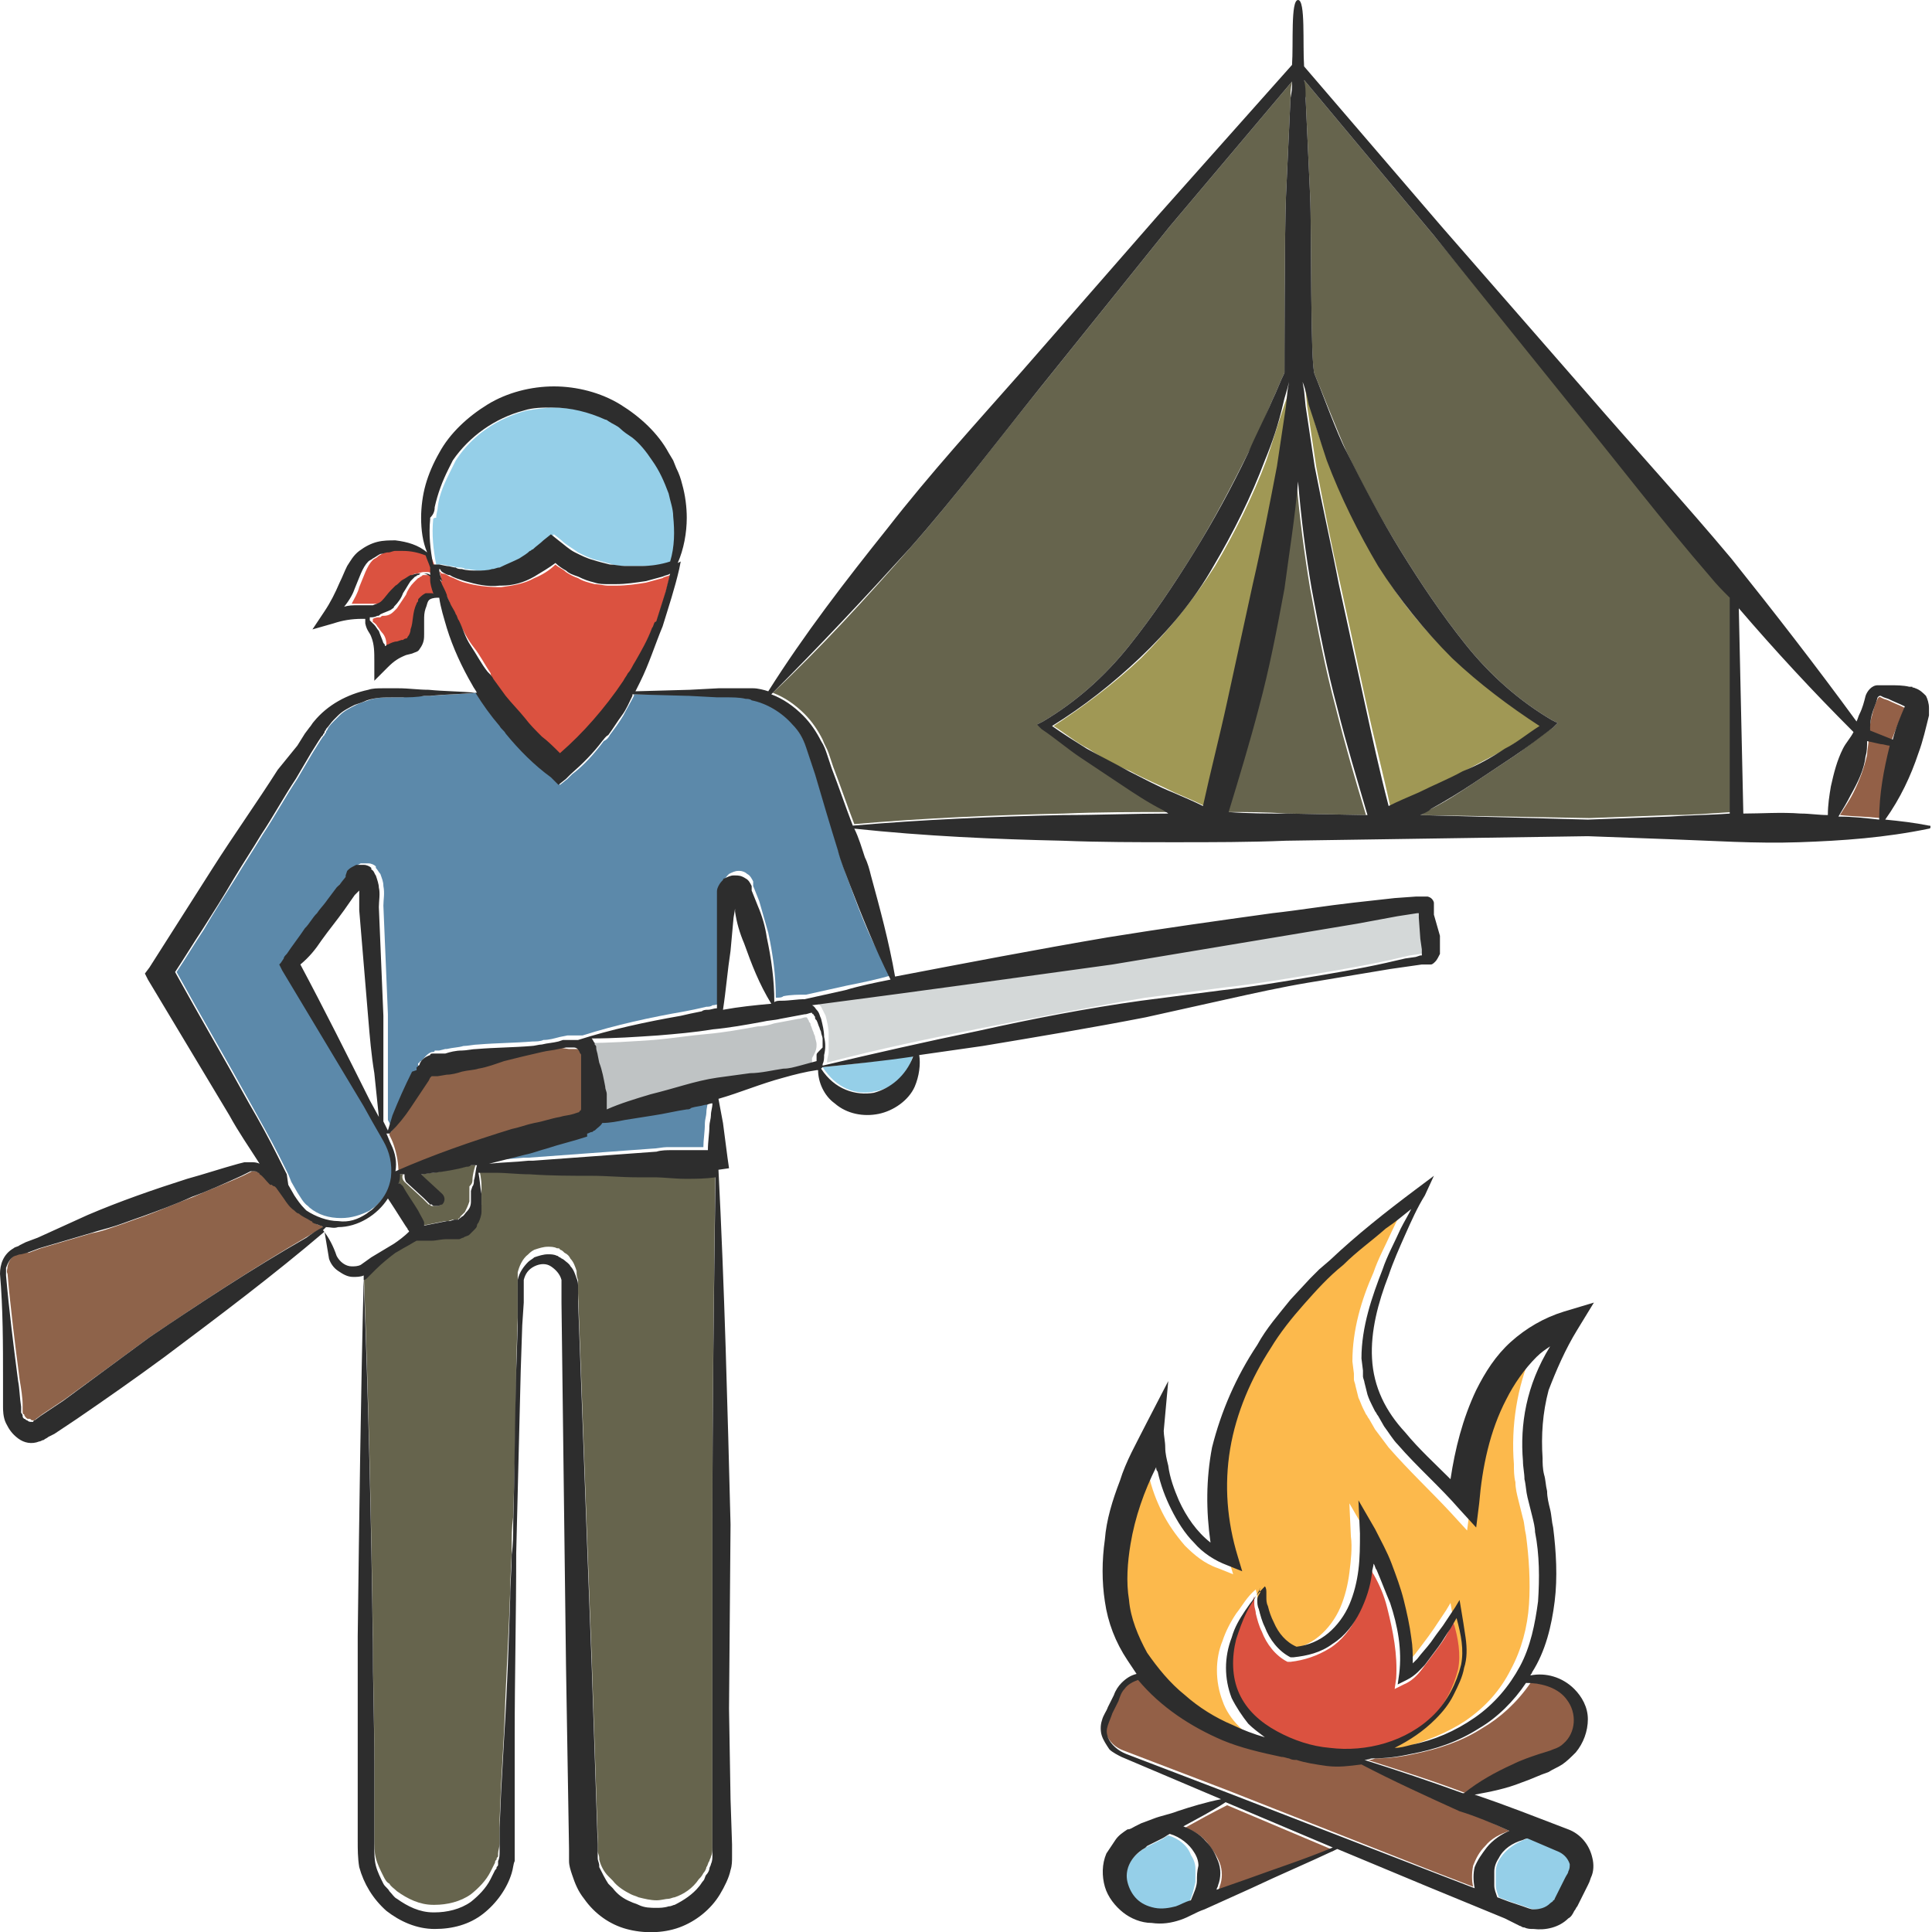 <?xml version="1.0" encoding="utf-8"?>
<!-- Generator: Adobe Illustrator 24.1.2, SVG Export Plug-In . SVG Version: 6.00 Build 0)  -->
<svg version="1.1" id="Layer_1" xmlns="http://www.w3.org/2000/svg" xmlns:xlink="http://www.w3.org/1999/xlink" x="0px" y="0px"
	 viewBox="0 0 128 128" style="enable-background:new 0 0 128 128;" xml:space="preserve">
<style type="text/css">
	.st0{fill:#95CFE8;}
	.st1{fill:#936047;}
	.st2{fill:#FCB94C;}
	.st3{fill:#DB5240;}
	.st4{fill:#2D2D2D;}
	.st5{fill:#D4D8D8;}
	.st6{fill:none;}
	.st7{fill:#E5B693;}
	.st8{fill:#66644D;}
	.st9{fill:#A09855;}
	.st10{fill:#BFC3C4;}
	.st11{fill:#8E634A;}
	.st12{fill:#5C89AA;}
	.st13{fill:#EDBF7E;}
</style>
<g>
	<g>
		<path class="st0" d="M99.4,123.1c-0.2,0.3-0.3,0.6-0.3,0.9c0,0.3,0,0.6,0,0.9c0,0.3,0.1,0.5,0.2,0.8l0.8,0.3l0.9,0.3
			c0.3,0.1,0.5,0.2,0.7,0.2c0.4,0,0.8-0.1,1.1-0.4c0.1-0.1,0.1-0.1,0.2-0.2c0,0,0-0.1,0.1-0.1l0.1-0.2l0.4-0.8l0.2-0.4
			c0.1-0.1,0.2-0.3,0.2-0.4c0.1-0.2,0.1-0.3,0.1-0.5c0-0.3-0.3-0.6-0.7-0.8l-2.1-0.9c0,0-0.1,0-0.1,0
			C100.4,122.1,99.8,122.5,99.4,123.1z"/>
		<path class="st1" d="M78.5,121.1c0.6,0.2,1.1,0.5,1.5,1c0.3,0.4,0.6,0.8,0.8,1.3c0.2,0.5,0.2,1.1,0,1.6c0,0.1-0.1,0.2-0.1,0.3
			l2-0.7c1.9-0.7,3.8-1.4,5.7-2l-7.1-3C80.3,120.1,79.4,120.6,78.5,121.1z"/>
		<path class="st0" d="M77.4,121.6c-0.2,0.1-0.3,0.2-0.5,0.3l-0.8,0.4l-0.2,0.1l-0.1,0.1c-0.1,0-0.2,0.1-0.3,0.2
			c-0.7,0.5-1,1.3-0.9,2.1c0.1,0.4,0.3,0.8,0.6,1.1c0.3,0.3,0.8,0.5,1.2,0.6c0.5,0.1,0.9,0.1,1.4-0.1c0.3-0.1,0.7-0.2,1-0.4
			c0.2-0.4,0.3-0.9,0.4-1.3c0-0.3,0-0.6,0-0.9c0-0.3-0.1-0.6-0.3-0.9C78.7,122.3,78.1,121.8,77.4,121.6z"/>
		<path class="st1" d="M98.2,114.5c-1.4,0.9-3,1.4-4.5,1.7c-0.9,0.2-1.7,0.3-2.6,0.3c-0.2,0.1-0.4,0.1-0.5,0.1
			c2.2,0.7,4.4,1.4,6.5,2.2c0,0,0.1,0,0.1,0c1-0.8,2.1-1.4,3.2-1.9c0.6-0.3,1.2-0.5,1.8-0.7c0.3-0.1,0.7-0.2,0.9-0.3
			c0.2-0.1,0.5-0.2,0.7-0.4c0.8-0.7,0.9-2,0.2-2.9c-0.6-0.7-1.6-1.1-2.6-1.1C100.5,112.8,99.4,113.8,98.2,114.5z"/>
		<path class="st1" d="M90.1,116.7c-0.7,0.1-1.5,0.2-2.3,0.1c-0.7,0-1.3-0.2-2-0.4c-0.2,0-0.3-0.1-0.5-0.1c-0.2,0-0.4,0-0.5-0.1
			c-1.3-0.2-2.6-0.6-3.9-1.1c-2.1-0.8-4.1-2.1-5.6-4c-0.4,0.1-0.7,0.3-0.9,0.6c-0.2,0.2-0.3,0.5-0.4,0.8l-0.4,0.8
			c-0.1,0.3-0.3,0.6-0.3,0.8c-0.1,0.3-0.1,0.5,0,0.8c0.2,0.5,0.6,0.9,1.2,1.1l6.8,2.6L95,124l2.6,1c-0.1-0.4-0.1-0.9,0-1.4
			c0.2-0.5,0.4-0.9,0.8-1.3c0.4-0.5,1-0.8,1.6-1l0,0c-1.1-0.5-2.2-1-3.3-1.5C94.4,118.8,92.3,117.8,90.1,116.7z"/>
		<path class="st2" d="M101.2,90.1c-0.8,0.8-1.5,1.7-2,2.8c-1.1,2.1-1.6,4.5-1.8,6.9l-0.2,1.6l-1.1-1.2c-1.3-1.4-2.7-2.7-4.1-4.3
			c-0.3-0.4-0.6-0.8-0.9-1.2L90.7,94c-0.1-0.1-0.1-0.2-0.2-0.3l-0.2-0.4c-0.1-0.2-0.2-0.5-0.3-0.7l-0.2-0.8c0-0.1-0.1-0.3-0.1-0.4
			l0-0.4l-0.1-0.8c0-2.1,0.6-4.1,1.4-5.9c0.3-0.9,0.8-1.8,1.2-2.7c0.2-0.4,0.4-0.9,0.7-1.3c-0.6,0.4-1.2,0.8-1.7,1.3
			c-1,0.8-1.9,1.5-2.8,2.4c-0.9,0.8-1.7,1.7-2.6,2.6c-0.8,0.9-1.5,1.9-2.2,2.9c-1.3,2-2.3,4.3-2.7,6.7c-0.4,2.4-0.2,4.8,0.5,7.1
			l0.3,1l-1-0.4c-0.9-0.3-1.6-0.9-2.2-1.5c-0.6-0.7-1.1-1.4-1.5-2.2c-0.4-0.8-0.7-1.6-0.9-2.5c0-0.1,0-0.2-0.1-0.3
			c-0.8,1.7-1.4,3.4-1.7,5.1c-0.2,1.2-0.2,2.5-0.1,3.7c0.2,1.2,0.6,2.4,1.2,3.5c0.6,1.1,1.5,2,2.5,2.8c1,0.8,2.1,1.5,3.2,2
			c0.7,0.3,1.4,0.6,2.1,0.8c-0.4-0.3-0.8-0.6-1.1-0.9c-0.5-0.5-0.9-1.1-1.1-1.7c-0.5-1.3-0.5-2.8,0-4c0.2-0.6,0.5-1.2,0.9-1.8
			c0.4-0.5,0.7-1.1,1.3-1.6c0,0.1,0.1,0.3,0.1,0.4c0,0.1,0,0.2,0,0.3c0,0.2,0.1,0.4,0.1,0.6c0.1,0.4,0.3,0.8,0.4,1.1
			c0.4,0.7,0.9,1.3,1.5,1.6c0.8-0.1,1.5-0.4,2.1-0.9c0.6-0.5,1.1-1.2,1.4-1.9c0.3-0.7,0.5-1.5,0.6-2.3c0.1-0.8,0.2-1.7,0.1-2.4
			l-0.1-2.2l1.1,1.9c0.4,0.8,0.8,1.5,1.1,2.3c0.3,0.8,0.6,1.6,0.8,2.4c0.2,0.8,0.4,1.6,0.5,2.5c0.1,0.6,0.1,1.1,0.1,1.7
			c0.1-0.1,0.2-0.2,0.3-0.3c0.3-0.3,0.6-0.7,0.9-1.1c0.3-0.4,0.6-0.8,0.8-1.1l0.8-1.2l0.3-0.5l0.1,0.6c0.1,0.6,0.2,1.3,0.3,1.9
			c0.1,0.7,0.1,1.3-0.1,2c-0.2,0.7-0.4,1.3-0.7,1.8c-0.3,0.6-0.7,1.1-1.2,1.6c-0.8,0.8-1.7,1.5-2.7,1.9c0.4-0.1,0.7-0.1,1.1-0.2
			c1.5-0.4,3-1,4.2-1.8c1.3-0.9,2.3-2,3-3.4c0.7-1.3,1.1-2.8,1.2-4.3c0.1-1.5,0-3.1-0.2-4.6c-0.1-0.4-0.1-0.8-0.2-1.1
			c-0.1-0.4-0.2-0.8-0.3-1.2c-0.1-0.4-0.2-0.8-0.2-1.2c-0.1-0.4-0.1-0.8-0.1-1.2c-0.2-2.5,0.2-5.1,1.2-7.4
			C101.7,89.6,101.4,89.9,101.2,90.1z"/>
		<path class="st3" d="M82.4,107.1c-0.3,0.6-0.5,1.2-0.7,1.8c-0.3,1.2-0.3,2.5,0.2,3.6c0.5,1.1,1.4,1.9,2.5,2.5
			c1.1,0.6,2.3,0.9,3.5,1.1c2.4,0.3,5.1-0.4,6.9-2.2c0.9-0.9,1.5-2.1,1.8-3.3c0.2-1,0-2.1-0.3-3.1l-0.4,0.7
			c-0.2,0.4-0.5,0.8-0.8,1.2c-0.3,0.4-0.6,0.8-0.9,1.2c-0.3,0.4-0.7,0.8-1.2,1l-0.6,0.3l0.1-0.7c0.1-1.6-0.2-3.1-0.6-4.7
			c-0.2-0.8-0.5-1.5-0.9-2.2c-0.1-0.1-0.1-0.3-0.2-0.4c0,0.2-0.1,0.4-0.1,0.6c-0.2,0.9-0.4,1.7-0.8,2.6c-0.4,0.8-1,1.6-1.8,2.1
			c-0.8,0.5-1.7,0.8-2.6,0.9l-0.1,0l-0.1,0c-0.8-0.4-1.4-1.2-1.7-2c-0.2-0.4-0.3-0.8-0.4-1.2c0-0.2-0.1-0.4-0.1-0.6
			c0-0.1,0-0.2,0-0.3c0-0.1,0-0.2,0-0.3C83.1,106,82.7,106.5,82.4,107.1z"/>
		<path class="st4" d="M104.5,88.1l1.1-1.8l-2,0.6c-1.3,0.4-2.5,1.1-3.5,2c-1,0.9-1.7,2-2.3,3.2c-0.9,1.9-1.4,3.9-1.7,5.9
			c-1-1-2.1-2-3-3.1c-1.3-1.4-2.1-3-2.2-4.9c-0.1-1.8,0.4-3.7,1.1-5.5c0.3-0.9,0.7-1.8,1.1-2.7c0.4-0.9,0.8-1.8,1.3-2.6l0.6-1.3
			l-1.2,0.9c-2,1.5-3.9,3-5.7,4.7l-0.7,0.6l-0.3,0.3l-0.3,0.3l-1.3,1.4c-0.8,1-1.6,1.9-2.2,3c-1.4,2.1-2.4,4.4-3,6.8
			c-0.4,2.1-0.4,4.2-0.1,6.3c-0.9-0.7-1.6-1.7-2.1-2.8c-0.3-0.7-0.6-1.5-0.7-2.3c-0.1-0.4-0.2-0.8-0.2-1.2c0-0.4-0.1-0.8-0.1-1.1
			l0.3-3.3l-1.5,2.9c-0.6,1.2-1.3,2.4-1.7,3.7c-0.5,1.3-0.9,2.6-1,3.9c-0.2,1.4-0.2,2.8,0,4.1c0.2,1.4,0.7,2.7,1.5,3.9
			c0.2,0.3,0.4,0.6,0.6,0.9c-0.4,0.1-0.7,0.3-1,0.6c-0.2,0.2-0.4,0.5-0.5,0.8l-0.4,0.8c-0.1,0.3-0.3,0.5-0.4,0.9
			c-0.1,0.3-0.1,0.7,0,1c0.1,0.3,0.3,0.6,0.5,0.9c0.2,0.2,0.6,0.4,0.8,0.5l6.6,2.8c-1,0.2-2,0.5-2.9,0.8c-0.5,0.2-1.1,0.3-1.6,0.5
			l-0.8,0.3l-0.2,0.1l-0.2,0.1c-0.2,0.1-0.3,0.2-0.5,0.2c-0.3,0.2-0.6,0.4-0.8,0.7c-0.2,0.3-0.4,0.6-0.6,0.9
			c-0.3,0.7-0.3,1.5-0.1,2.2c0.2,0.7,0.7,1.3,1.2,1.7c0.5,0.4,1.2,0.7,1.9,0.7c0.7,0.1,1.3,0,1.9-0.2c0.6-0.2,1-0.5,1.6-0.7l3.1-1.4
			c1.9-0.9,3.8-1.7,5.7-2.6l6,2.5l3.4,1.4l1.7,0.7l0.8,0.4l0.2,0.1c0.1,0,0.1,0.1,0.3,0.1c0.2,0.1,0.4,0.1,0.6,0.1
			c0.8,0.1,1.7-0.1,2.3-0.7c0.2-0.1,0.3-0.3,0.4-0.5c0.1-0.1,0.1-0.2,0.2-0.3l0.1-0.2l0.4-0.8l0.2-0.4c0.1-0.2,0.1-0.2,0.2-0.5
			c0.2-0.4,0.2-0.9,0.1-1.3c-0.2-0.9-0.8-1.6-1.6-1.9c-2.1-0.8-4.1-1.6-6.2-2.3c1.1-0.2,2.1-0.4,3.1-0.8c0.6-0.2,1.2-0.5,1.8-0.7
			c0.3-0.2,0.6-0.3,0.9-0.5c0.3-0.2,0.6-0.5,0.9-0.8c0.5-0.6,0.8-1.4,0.8-2.2c0-0.8-0.4-1.5-0.9-2c-0.8-0.8-1.9-1.1-2.9-0.9
			c0-0.1,0.1-0.1,0.1-0.2c0.9-1.4,1.3-3.1,1.5-4.7c0.2-1.6,0.1-3.3-0.1-4.9c-0.1-0.4-0.1-0.8-0.2-1.2c-0.1-0.4-0.2-0.8-0.2-1.2
			c-0.1-0.4-0.1-0.8-0.2-1.1c-0.1-0.4-0.1-0.8-0.1-1.1c-0.1-1.5,0-3,0.4-4.5C103.1,90.8,103.7,89.4,104.5,88.1z M79.3,124.6
			c0,0.4-0.2,0.8-0.4,1.3c-0.4,0.1-0.7,0.3-1,0.4c-0.4,0.1-0.9,0.2-1.4,0.1c-0.5-0.1-0.9-0.3-1.2-0.6c-0.3-0.3-0.5-0.7-0.6-1.1
			c-0.2-0.8,0.2-1.6,0.9-2.1c0.1-0.1,0.2-0.1,0.3-0.2l0.1-0.1l0.2-0.1l0.8-0.4c0.2-0.1,0.3-0.2,0.5-0.3c0.7,0.2,1.3,0.7,1.6,1.2
			c0.2,0.3,0.3,0.6,0.3,0.9C79.3,124,79.3,124.3,79.3,124.6z M82.6,124.5l-2,0.7c0-0.1,0.1-0.2,0.1-0.3c0.2-0.5,0.2-1.1,0-1.6
			c-0.2-0.5-0.4-0.9-0.8-1.3c-0.4-0.5-1-0.8-1.5-1c0.9-0.5,1.9-1,2.8-1.6l7.1,3C86.4,123.2,84.5,123.8,82.6,124.5z M101.2,121.8
			l2.1,0.9c0.4,0.2,0.6,0.5,0.7,0.8c0,0.2,0,0.3-0.1,0.5c0,0.1-0.1,0.2-0.2,0.4l-0.2,0.4l-0.4,0.8l-0.1,0.2c0,0,0,0.1-0.1,0.1
			c0,0.1-0.1,0.1-0.2,0.2c-0.3,0.3-0.7,0.4-1.1,0.4c-0.2,0-0.4-0.1-0.7-0.2l-0.9-0.3l-0.8-0.3c-0.1-0.3-0.2-0.5-0.2-0.8
			c0-0.3,0-0.6,0-0.9c0-0.3,0.1-0.6,0.3-0.9c0.3-0.6,0.9-1,1.6-1.2C101.1,121.8,101.2,121.8,101.2,121.8z M100,121.3L100,121.3
			c-0.5,0.2-1.1,0.6-1.5,1.1c-0.3,0.4-0.6,0.8-0.8,1.3c-0.1,0.4-0.1,0.9,0,1.4l-2.6-1l-13.7-5.3l-6.8-2.6c-0.5-0.2-1-0.6-1.2-1.1
			c-0.1-0.3-0.1-0.5,0-0.8c0.1-0.3,0.2-0.5,0.3-0.8l0.4-0.8c0.1-0.3,0.2-0.6,0.4-0.8c0.2-0.3,0.6-0.5,0.9-0.6c1.5,1.8,3.5,3.1,5.6,4
			c1.2,0.5,2.5,0.8,3.9,1.1c0.2,0,0.4,0.1,0.5,0.1c0.2,0.1,0.3,0.1,0.5,0.1c0.6,0.2,1.3,0.3,2,0.4c0.8,0.1,1.5,0,2.3-0.1
			c2.1,1.1,4.3,2.1,6.5,3.1C97.7,120.3,98.9,120.8,100,121.3z M83.3,106c0,0.2,0,0.4,0.1,0.6c0.1,0.4,0.2,0.8,0.4,1.2
			c0.3,0.8,0.9,1.6,1.7,2l0.1,0l0.1,0c0.9-0.1,1.8-0.3,2.6-0.9c0.8-0.5,1.4-1.3,1.8-2.1c0.4-0.8,0.7-1.7,0.8-2.6
			c0-0.2,0.1-0.4,0.1-0.6c0.1,0.1,0.1,0.3,0.2,0.4c0.3,0.7,0.6,1.5,0.9,2.2c0.5,1.5,0.8,3.1,0.6,4.7l-0.1,0.7l0.6-0.3
			c0.6-0.3,0.9-0.7,1.2-1c0.3-0.4,0.6-0.8,0.9-1.2c0.3-0.4,0.5-0.8,0.8-1.2l0.4-0.7c0.3,1.1,0.5,2.1,0.3,3.1
			c-0.3,1.2-0.9,2.4-1.8,3.3c-1.8,1.8-4.5,2.5-6.9,2.2c-1.2-0.1-2.4-0.5-3.5-1.1c-1.1-0.6-2-1.4-2.5-2.5c-0.5-1.1-0.5-2.4-0.2-3.6
			c0.2-0.6,0.4-1.2,0.7-1.8c0.3-0.6,0.7-1.1,0.9-1.6c0,0.1-0.1,0.1,0,0.3C83.3,105.8,83.3,105.9,83.3,106z M103.8,112.6
			c0.7,0.9,0.6,2.2-0.2,2.9c-0.2,0.2-0.4,0.3-0.7,0.4c-0.2,0.1-0.6,0.2-0.9,0.3c-0.6,0.2-1.2,0.4-1.8,0.7c-1.1,0.5-2.2,1.1-3.2,1.9
			c0,0-0.1,0-0.1,0c-2.2-0.8-4.3-1.5-6.5-2.2c0.2,0,0.4-0.1,0.5-0.1c0.9,0,1.7-0.1,2.6-0.3c1.6-0.3,3.1-0.8,4.5-1.7
			c1.2-0.7,2.3-1.8,3.1-3C102.3,111.5,103.3,111.9,103.8,112.6z M100.9,96.8c0,0.4,0.1,0.8,0.1,1.2c0.1,0.4,0.1,0.8,0.2,1.2
			c0.1,0.4,0.2,0.8,0.3,1.2c0.1,0.4,0.2,0.8,0.2,1.1c0.3,1.5,0.3,3.1,0.2,4.6c-0.2,1.5-0.5,3-1.2,4.3c-0.7,1.3-1.7,2.5-3,3.4
			c-1.3,0.9-2.7,1.5-4.2,1.8c-0.4,0.1-0.7,0.2-1.1,0.2c1-0.5,1.9-1.1,2.7-1.9c0.5-0.5,0.9-1,1.2-1.6c0.3-0.6,0.6-1.2,0.7-1.8
			c0.2-0.6,0.2-1.3,0.1-2c-0.1-0.7-0.2-1.3-0.3-1.9l-0.1-0.6l-0.3,0.5l-0.8,1.2c-0.3,0.4-0.6,0.8-0.8,1.1c-0.3,0.4-0.6,0.7-0.9,1.1
			c-0.1,0.1-0.2,0.2-0.3,0.3c0-0.6,0-1.1-0.1-1.7c-0.1-0.8-0.3-1.7-0.5-2.5c-0.2-0.8-0.5-1.6-0.8-2.4c-0.3-0.8-0.7-1.5-1.1-2.3
			l-1.1-1.9l0.1,2.2c0,0.8,0,1.6-0.1,2.4c-0.1,0.8-0.3,1.6-0.6,2.3c-0.3,0.7-0.8,1.4-1.4,1.9c-0.6,0.5-1.3,0.8-2.1,0.9
			c-0.7-0.3-1.2-0.9-1.5-1.6c-0.2-0.4-0.3-0.7-0.4-1.1c-0.1-0.2-0.1-0.4-0.1-0.6c0-0.1,0-0.2,0-0.3c0-0.1,0-0.3-0.1-0.4
			c-0.5,0.5-0.9,1-1.3,1.6c-0.4,0.6-0.7,1.1-0.9,1.8c-0.5,1.3-0.5,2.7,0,4c0.3,0.6,0.7,1.2,1.1,1.7c0.3,0.3,0.7,0.6,1.1,0.9
			c-0.7-0.2-1.5-0.5-2.1-0.8c-1.2-0.5-2.3-1.2-3.2-2c-1-0.8-1.8-1.8-2.5-2.8c-0.6-1.1-1.1-2.3-1.2-3.5c-0.2-1.2-0.1-2.5,0.1-3.7
			c0.3-1.8,0.9-3.5,1.7-5.1c0,0.1,0,0.2,0.1,0.3c0.2,0.9,0.5,1.7,0.9,2.5c0.4,0.8,0.9,1.6,1.5,2.2c0.6,0.7,1.4,1.2,2.2,1.5l1,0.4
			l-0.3-1c-0.7-2.3-0.9-4.7-0.5-7.1c0.4-2.4,1.4-4.7,2.7-6.7c0.6-1,1.4-2,2.2-2.9c0.8-0.9,1.6-1.8,2.6-2.6c0.9-0.9,1.9-1.6,2.8-2.4
			c0.6-0.4,1.2-0.9,1.7-1.3c-0.2,0.4-0.5,0.9-0.7,1.3c-0.4,0.9-0.9,1.8-1.2,2.7c-0.7,1.8-1.4,3.8-1.4,5.9l0.1,0.8l0,0.4
			c0,0.1,0.1,0.3,0.1,0.4l0.2,0.8c0.1,0.3,0.2,0.5,0.3,0.7l0.2,0.4c0.1,0.1,0.1,0.2,0.2,0.3l0.4,0.7c0.3,0.4,0.6,0.9,0.9,1.2
			c1.3,1.5,2.8,2.8,4.1,4.3l1.1,1.2l0.2-1.6c0.2-2.4,0.7-4.8,1.8-6.9c0.5-1,1.2-2,2-2.8c0.3-0.3,0.6-0.5,0.9-0.7
			C101.1,91.8,100.7,94.4,100.9,96.8z"/>
	</g>
	<path class="st5" d="M54.4,66.7c0.1,0.2,0.2,0.4,0.3,0.6c0.1,0.4,0.2,0.8,0.2,1.2c0,0.4,0,0.8,0,1.2c0,0.2-0.1,0.4-0.1,0.6
		c0,0,0,0.1,0,0.1c3.4-0.9,6.8-1.6,10.3-2.3c3.6-0.7,7.2-1.4,10.8-2l5.4-0.7c1.8-0.2,3.6-0.5,5.4-0.8c1.8-0.3,3.6-0.6,5.4-1l1.3-0.3
		l0.7-0.1l0.3-0.1l0.1,0l0,0l0,0c0,0,0-0.1,0-0.1c0,0,0-0.1,0-0.1l0-0.2l-0.1-0.7l-0.1-1.4l0-0.3l-0.1,0l-1.3,0.2L90,61.1
		c-1.8,0.3-3.6,0.6-5.4,0.9c-3.6,0.6-7.2,1.3-10.8,1.8c-6.5,1-13.1,1.9-19.6,2.6C54.2,66.5,54.3,66.6,54.4,66.7z"/>
	<path class="st0" d="M54.5,70.7C54.4,70.7,54.4,70.8,54.5,70.7c0.9,1.4,2.2,1.9,3.5,1.6c1.1-0.2,2.1-1,2.5-2.4
		C58.4,70.3,56.5,70.5,54.5,70.7C54.5,70.7,54.5,70.7,54.5,70.7z"/>
	<path class="st6" d="M38.5,73.7C38.5,73.7,38.5,73.7,38.5,73.7C38.5,73.7,38.5,73.7,38.5,73.7C38.5,73.7,38.5,73.7,38.5,73.7z"/>
	<path class="st6" d="M25.8,75.1l0.1,0.1c0.1,0.2,0.2,0.4,0.3,0.7c-0.1-0.2-0.2-0.5-0.3-0.7L25.8,75.1z"/>
	<path class="st6" d="M38.7,73c0,0.1,0,0.2,0,0.2C38.7,73.2,38.7,73.1,38.7,73z"/>
	<path class="st6" d="M38.6,70c0,0,0,0.1,0,0.1C38.6,70,38.6,70,38.6,70z"/>
	<path class="st6" d="M28.6,71.2C28.7,71.2,28.7,71.2,28.6,71.2C28.7,71.2,28.7,71.2,28.6,71.2z"/>
	<path class="st6" d="M18.1,78.4C18.1,78.5,18.2,78.5,18.1,78.4C18.2,78.5,18.1,78.5,18.1,78.4z"/>
	<path class="st6" d="M28.6,71.2C28.6,71.2,28.6,71.2,28.6,71.2C28.6,71.2,28.6,71.2,28.6,71.2L28.6,71.2z"/>
	<path class="st6" d="M38.5,69.6c-0.1-0.2-0.2-0.3-0.4-0.3c0,0,0,0,0,0C38.2,69.3,38.4,69.4,38.5,69.6z"/>
	<path class="st6" d="M38.6,73.5c0-0.1,0.1-0.1,0.1-0.2c0,0,0,0,0-0.1c0,0,0,0.1,0,0.1C38.7,73.4,38.7,73.5,38.6,73.5z"/>
	<path class="st6" d="M38.2,73.7c-0.3,0.1-0.6,0.1-0.9,0.2C37.6,73.9,37.9,73.8,38.2,73.7l0.3-0.1c0,0,0,0,0,0c0,0,0,0,0,0
		L38.2,73.7z"/>
	<path class="st6" d="M38.7,73c0,0,0-0.1,0-0.1c0-0.4,0-0.7,0-1.1c0,0.4,0,0.7,0,1.1C38.7,72.9,38.7,73,38.7,73z"/>
	<path class="st6" d="M17.4,77.8C17.4,77.8,17.4,77.8,17.4,77.8c-0.1,0-0.1-0.1-0.2-0.1C17.3,77.7,17.3,77.7,17.4,77.8
		C17.4,77.8,17.4,77.8,17.4,77.8z"/>
	<path class="st6" d="M20.6,81c-0.3-0.1-0.5-0.3-0.8-0.5c-0.1-0.1-0.2-0.2-0.3-0.2c0.1,0.1,0.2,0.2,0.3,0.2
		C20.1,80.7,20.3,80.8,20.6,81z"/>
	<path class="st6" d="M16.1,77.9l0.4-0.2l0.2-0.1c0,0,0.1,0,0.1,0c0,0,0.1,0,0.1,0c0,0-0.1,0-0.1,0c0,0-0.1,0-0.1,0l-0.2,0.1
		L16.1,77.9c-1.1,0.5-2.2,0.9-3.3,1.4c-1.1,0.4-2.2,0.9-3.3,1.3c1.1-0.4,2.2-0.8,3.3-1.3C13.9,78.9,15,78.4,16.1,77.9z"/>
	<path class="st6" d="M20.8,81c0.2,0.1,0.3,0.1,0.5,0.2C21.1,81.1,20.9,81.1,20.8,81z"/>
	<polygon class="st6" points="18.3,78.6 18.3,78.6 18.4,78.7 	"/>
	<path class="st6" d="M2.1,94.2c0,0,0.1,0,0.1,0c0,0,0,0,0.1,0c0,0,0,0-0.1,0C2.2,94.2,2.1,94.2,2.1,94.2z"/>
	<path class="st6" d="M26.2,82.5c0.4-0.3,0.7-0.5,1-0.8c0,0-0.1-0.1-0.1-0.2c-0.1-0.2-0.7-1.1-1.3-2c-0.7,1.1-1.9,1.9-3.3,1.9
		c-0.3,0-0.5,0-0.8,0c-0.1,0.1-0.1,0.1-0.2,0.2c0.3,0.6,0.6,1.1,0.9,1.7l0,0c0.3,0.4,0.6,0.7,1,0.7c0.2,0,0.4,0,0.6-0.1l0.8-0.4
		C25.2,83.1,25.7,82.9,26.2,82.5z"/>
	<path class="st6" d="M1.1,83.1c0.1,0,0.2-0.1,0.4-0.1l0,0l0,0C1.3,83.1,1.2,83.1,1.1,83.1c-0.3,0.1-0.5,0.4-0.6,0.8
		C0.6,83.6,0.8,83.3,1.1,83.1z"/>
	<path class="st6" d="M9.9,88.6c3.4-2.3,6.9-4.6,10.5-6.7C16.8,84,13.3,86.3,9.9,88.6z"/>
	<path class="st6" d="M25.2,74c-0.1-1-0.2-1.9-0.3-2.9c-0.1-1.2-0.3-2.4-0.4-3.6c-0.2-2.4-0.4-4.8-0.6-7.2l0,0l0-0.1
		c0-0.4,0-0.8,0-1.1c0,0,0-0.1,0-0.1l-0.3,0.3l-0.7,1c-0.5,0.7-1,1.3-1.5,2c-0.4,0.5-0.8,1.1-1.3,1.6c1.6,3,3.1,6,4.6,9L25.2,74z"/>
	<path class="st6" d="M3.6,93.2l0.6-0.4C6.1,91.4,8,90,9.9,88.6C8,90,6.1,91.4,4.2,92.8L3.6,93.2z"/>
	<path class="st6" d="M26.4,77.7C26.4,77.7,26.4,77.7,26.4,77.7c2.5-1.1,5.1-2,7.7-2.8c0.5-0.2,1-0.3,1.5-0.4
		c-0.5,0.1-1,0.3-1.5,0.4C31.5,75.6,28.9,76.5,26.4,77.7z"/>
	<path class="st6" d="M31.2,79.2c0,0.1,0,0.1,0,0.2C31.2,79.3,31.2,79.3,31.2,79.2z"/>
	<path class="st6" d="M29.1,79.1l-1.3-1.2L29.1,79.1c0.2,0.2,0.2,0.5,0,0.7c-0.1,0.1-0.2,0.1-0.3,0.1c0.1,0,0.2-0.1,0.3-0.1
		C29.4,79.6,29.3,79.3,29.1,79.1z"/>
	<path class="st6" d="M27.7,77.8L27.7,77.8c0.3,0,0.6-0.1,0.9-0.1C28.3,77.7,28,77.7,27.7,77.8z"/>
	<path class="st6" d="M37,69.4l0.5-0.1l0.3,0c0.1,0,0.2,0,0.2,0c0,0-0.1,0-0.2,0l-0.3,0L37,69.4c-0.4,0-0.7,0.1-1.1,0.2
		c-0.8,0.1-1.6,0.4-2.5,0.6c0.8-0.2,1.6-0.4,2.5-0.6C36.3,69.5,36.7,69.5,37,69.4z"/>
	<path class="st6" d="M31.4,77.2L31.4,77.2c-0.1,0-0.3,0-0.4,0c-0.1,0-0.2,0-0.3,0.1c0.1,0,0.2,0,0.3-0.1
		C31.1,77.2,31.3,77.2,31.4,77.2z"/>
	<path class="st6" d="M28.8,79.9C28.8,79.9,28.8,79.9,28.8,79.9C28.8,79.9,28.8,79.9,28.8,79.9L28.8,79.9z"/>
	<path class="st6" d="M26.4,77.9C26.4,77.9,26.4,77.9,26.4,77.9C26.4,77.9,26.4,77.9,26.4,77.9c0,0.2-0.1,0.4-0.1,0.6
		c0,0,0.1,0,0.1,0c0,0-0.1,0-0.1,0C26.3,78.4,26.3,78.1,26.4,77.9z"/>
	<path class="st6" d="M31.2,78.6l0,0.3L31.2,78.6c0-0.1,0-0.3,0.1-0.4C31.3,78.4,31.2,78.5,31.2,78.6z"/>
	<path class="st6" d="M30.3,80.8L30.3,80.8l-0.1,0L30.3,80.8L30.3,80.8c0,0,0.1,0,0.1-0.1c0.1,0,0.1-0.1,0.1-0.1
		c0,0-0.1,0.1-0.1,0.1C30.4,80.7,30.3,80.7,30.3,80.8z"/>
	<path class="st6" d="M27.6,80.3c0.2,0.4,0.4,0.7,0.4,0.8c0,0,0,0,0,0.1c0,0,0,0,0-0.1C28,81,27.8,80.7,27.6,80.3z"/>
	<path class="st6" d="M28,81.2L28,81.2c0.5-0.1,1-0.2,1.5-0.3l0.2,0l-0.2,0C29.1,81,28.5,81.1,28,81.2z"/>
	<path class="st6" d="M28.5,79.8C28.5,79.8,28.5,79.8,28.5,79.8l-0.4-0.4L28.5,79.8C28.5,79.8,28.5,79.8,28.5,79.8z"/>
	<path class="st6" d="M38.9,75c0.1,0,0.2-0.1,0.2-0.1C39.1,75,39,75,38.9,75z"/>
	<path class="st6" d="M27.2,73.4c-0.4,0.6-0.9,1.2-1.3,1.7c0,0-0.1,0-0.1,0v0c0,0,0.1,0,0.1,0C26.3,74.5,26.8,74,27.2,73.4z"/>
	<path class="st6" d="M36,76c0.9-0.3,1.8-0.5,2.7-0.8l0.3-0.1h0l-0.3,0.1C37.7,75.4,36.9,75.7,36,76z"/>
	<path class="st6" d="M39.8,74.3L39.8,74.3c0.5,0,1-0.1,1.5-0.2C40.8,74.2,40.3,74.3,39.8,74.3z"/>
	<path class="st6" d="M30.7,70.9c-0.3,0.1-0.7,0.1-1,0.2l-0.6,0.1l0.6-0.1C30,71,30.3,70.9,30.7,70.9z"/>
	<path class="st6" d="M28.4,71.6L28.4,71.6c-0.2,0.3-0.4,0.6-0.6,0.9C28,72.2,28.2,71.9,28.4,71.6L28.4,71.6z"/>
	<path class="st6" d="M44.4,76.1c0.3,0,0.7,0,1,0c0.5,0,0.9,0,1.4,0l0,0c-0.5,0-0.9,0-1.4,0C45.1,76.1,44.7,76.1,44.4,76.1z"/>
	<path class="st6" d="M32.2,76.9c0.9-0.1,1.7-0.1,2.6-0.2C33.9,76.8,33,76.9,32.2,76.9C32.2,76.9,32.2,76.9,32.2,76.9z"/>
	<path class="st6" d="M47.1,73C47.1,73,47.1,73,47.1,73c0,0.3-0.1,0.5-0.1,0.8C47,73.5,47.1,73.3,47.1,73z"/>
	<path class="st6" d="M45.7,73.3c0.3-0.1,0.6-0.1,0.9-0.2C46.3,73.2,46,73.3,45.7,73.3z"/>
	<path class="st6" d="M28.4,38.1c-0.1,0-0.2,0-0.3,0c-0.1,0-0.1,0-0.2,0.1c0.1,0,0.1-0.1,0.2-0.1C28.2,38.1,28.3,38.1,28.4,38.1z"/>
	<path class="st6" d="M27.6,37.9c0.1,0,0.3-0.1,0.5-0.1c0.1,0,0.1,0,0.2,0c-0.1,0-0.1,0-0.2,0C27.9,37.9,27.8,37.9,27.6,37.9z"/>
	<path class="st6" d="M28.7,38.1C28.7,38.1,28.7,38.1,28.7,38.1c0,0,0-0.1,0-0.1l0-0.2l0,0.2C28.7,38,28.7,38.1,28.7,38.1z"/>
	<path class="st6" d="M26.6,38.7c0.1-0.2,0.3-0.3,0.5-0.4c0.1-0.1,0.3-0.2,0.5-0.3c-0.2,0.1-0.3,0.2-0.5,0.3
		C26.9,38.4,26.7,38.5,26.6,38.7z"/>
	<path class="st6" d="M28.7,37.6L28.7,37.6C28.7,37.5,28.7,37.5,28.7,37.6C28.7,37.5,28.7,37.5,28.7,37.6L28.7,37.6z"/>
	<path class="st6" d="M24.9,40C24.9,40,24.9,40,24.9,40c0.1,0,0.1,0,0.1,0C25,39.9,25,40,24.9,40C24.9,40,24.9,40,24.9,40z"/>
	<path class="st6" d="M26.8,36.4c-0.2,0-0.3,0-0.5,0c-0.2,0-0.4,0.1-0.5,0.1c0.2,0,0.3-0.1,0.5-0.1C26.5,36.4,26.7,36.4,26.8,36.4z"
		/>
	<path class="st6" d="M23.5,39c-0.1,0.4-0.3,0.7-0.5,1.1h0C23.2,39.7,23.4,39.3,23.5,39z"/>
	<path class="st6" d="M28.9,39.4c-0.1-0.1-0.2-0.1-0.3-0.1C28.7,39.3,28.8,39.4,28.9,39.4z"/>
	<path class="st6" d="M28.7,34.3c0-0.2,0.1-0.4,0.1-0.7C28.8,33.9,28.7,34.1,28.7,34.3c0,0,0,0.1,0,0.1
		C28.7,34.4,28.7,34.3,28.7,34.3z"/>
	<path class="st6" d="M25.8,36.5c-0.2,0-0.3,0.1-0.5,0.1c-0.2,0.1-0.4,0.2-0.5,0.3c0.2-0.1,0.3-0.2,0.5-0.3
		C25.5,36.6,25.6,36.5,25.8,36.5z"/>
	<path class="st6" d="M28.7,37.5C28.7,37.5,28.7,37.5,28.7,37.5C28.7,37.5,28.7,37.5,28.7,37.5c-0.1-0.3-0.2-0.5-0.3-0.8
		c-0.5-0.2-1-0.3-1.5-0.3c0.5,0,1,0.1,1.5,0.3C28.5,36.9,28.6,37.2,28.7,37.5z"/>
	<path class="st6" d="M25.3,40.8c0.2-0.1,0.5-0.2,0.7-0.3C25.7,40.6,25.5,40.7,25.3,40.8z"/>
	<path class="st6" d="M35.6,36.5c-0.1,0-0.1,0.1-0.2,0.1C35.4,36.6,35.5,36.6,35.6,36.5z"/>
	<path class="st6" d="M29.3,37.5c-0.1,0-0.2,0-0.2,0C29.2,37.5,29.2,37.5,29.3,37.5l0.5,0.1c0.2,0,0.4,0.1,0.6,0.1
		c-0.2,0-0.4-0.1-0.6-0.1L29.3,37.5z"/>
	<path class="st6" d="M42.6,37.6L42.6,37.6c-0.3,0-0.7,0-1,0C41.9,37.6,42.2,37.6,42.6,37.6z"/>
	<path class="st6" d="M31.9,37.9c0.3,0,0.7,0,1-0.1c0.2,0,0.3-0.1,0.5-0.1c-0.2,0-0.3,0.1-0.5,0.1C32.6,37.8,32.2,37.9,31.9,37.9z"
		/>
	<path class="st6" d="M42.7,37.6c0.6,0,1.3-0.1,1.9-0.3l0,0l0,0C44,37.5,43.3,37.6,42.7,37.6z"/>
	<path class="st6" d="M44.8,34.3C44.8,34.3,44.8,34.3,44.8,34.3c-0.1-0.5-0.2-1-0.3-1.5C44.6,33.3,44.7,33.8,44.8,34.3
		C44.8,34.3,44.8,34.3,44.8,34.3z"/>
	<path class="st6" d="M41.3,28.5c-0.3-0.2-0.5-0.4-0.8-0.5c-0.1,0-0.2-0.1-0.2-0.1c0.1,0,0.2,0.1,0.2,0.1
		C40.8,28.1,41,28.3,41.3,28.5z"/>
	<path class="st6" d="M36.7,35.5L36.7,35.5l0.5,0.4c0.3,0.3,0.7,0.5,1.1,0.8c-0.4-0.2-0.7-0.5-1.1-0.8L36.7,35.5z"/>
	<path class="st6" d="M39.4,37.2c0.4,0.1,0.7,0.2,1.1,0.3c0.3,0.1,0.7,0.1,1,0.1c-0.3,0-0.7-0.1-1-0.1
		C40.2,37.4,39.8,37.3,39.4,37.2z"/>
	<path class="st6" d="M34.8,27.3c-1.9,0.5-3.6,1.6-4.7,3.3c-0.1,0.2-0.2,0.4-0.3,0.6c0.1-0.2,0.2-0.4,0.3-0.6
		C31.2,28.9,32.9,27.8,34.8,27.3z"/>
	<path class="st6" d="M37.1,50C37.1,50,37.1,50,37.1,50c-0.4-0.4-0.8-0.8-1.2-1.1C36.3,49.3,36.7,49.6,37.1,50z"/>
	<path class="st6" d="M36.7,37.3c0.2,0.2,0.5,0.4,0.7,0.5C37.2,37.6,36.9,37.4,36.7,37.3c-0.4,0.4-0.9,0.7-1.4,0.9
		c-0.7,0.4-1.5,0.5-2.2,0.6c0.8,0,1.5-0.2,2.2-0.6C35.8,37.9,36.3,37.6,36.7,37.3z"/>
	<path class="st6" d="M30.7,38.4c0.7,0.2,1.5,0.4,2.3,0.3l0,0C32.2,38.8,31.4,38.7,30.7,38.4c-0.4-0.1-0.7-0.3-1-0.4
		c-0.2-0.1-0.3-0.2-0.5-0.2c0.2,0.1,0.3,0.2,0.5,0.2C30,38.2,30.4,38.3,30.7,38.4z"/>
	<path class="st6" d="M39.3,38.5c0.3,0.1,0.6,0.1,0.9,0.1C39.9,38.7,39.6,38.6,39.3,38.5c-0.4-0.1-0.8-0.2-1.1-0.4
		c-0.3-0.1-0.5-0.2-0.8-0.4c0.2,0.2,0.5,0.3,0.8,0.4C38.5,38.3,38.9,38.5,39.3,38.5z"/>
	<path class="st6" d="M42.7,38.5c0.4-0.1,0.7-0.2,1.1-0.3C43.4,38.4,43,38.4,42.7,38.5c-0.6,0.1-1.3,0.2-2,0.2
		C41.4,38.7,42,38.7,42.7,38.5z"/>
	<path class="st6" d="M43.2,41.7c0.1-0.1,0.1-0.3,0.2-0.4c0,0,0-0.1,0.1-0.1c0,0,0,0.1-0.1,0.1C43.3,41.4,43.3,41.6,43.2,41.7z"/>
	<path class="st6" d="M30.1,40.7c0.1,0.1,0.1,0.3,0.2,0.4c0.3,0.6,0.6,1.2,1,1.7c-0.3-0.6-0.7-1.2-1-1.7
		C30.3,41,30.2,40.8,30.1,40.7z"/>
	<path class="st6" d="M1.9,94.2L1.9,94.2c-0.1,0-0.1-0.1-0.2-0.1C1.8,94.1,1.9,94.1,1.9,94.2z"/>
	<path class="st6" d="M29.2,37.8C29.2,37.8,29.2,37.8,29.2,37.8C29.2,37.8,29.2,37.8,29.2,37.8C29.2,37.8,29.2,37.8,29.2,37.8z"/>
	<path class="st6" d="M41.2,45.2c0.1-0.2,0.2-0.3,0.3-0.5c0.2-0.3,0.3-0.5,0.5-0.8c-0.2,0.3-0.3,0.6-0.5,0.8
		C41.5,44.9,41.4,45.1,41.2,45.2z"/>
	<path class="st6" d="M29.2,38.4C29.2,38.4,29.2,38.3,29.2,38.4C29.2,38.3,29.2,38.4,29.2,38.4C29.2,38.4,29.2,38.4,29.2,38.4z"/>
	<path class="st6" d="M29.2,38.4c0.1,0.3,0.2,0.6,0.4,0.9c0.1,0.2,0.2,0.4,0.2,0.5c-0.1-0.2-0.2-0.4-0.2-0.5
		C29.4,39,29.3,38.7,29.2,38.4z"/>
	<path class="st6" d="M27.7,39.8c0-0.1,0.1-0.1,0.1-0.2C27.8,39.7,27.8,39.7,27.7,39.8z"/>
	<path class="st6" d="M24.9,41.3c-0.1-0.1-0.2-0.2-0.3-0.3c0,0,0,0,0-0.1c0,0,0,0,0,0.1C24.7,41.1,24.8,41.2,24.9,41.3
		c0.1,0.1,0.2,0.3,0.3,0.4c0.2,0.2,0.3,0.5,0.3,0.8c-0.1-0.3-0.2-0.5-0.3-0.8C25.2,41.5,25,41.4,24.9,41.3z"/>
	<path class="st6" d="M25.8,42.6c0.2-0.1,0.4-0.2,0.6-0.2l0.3-0.1l-0.3,0.1C26.3,42.4,26,42.5,25.8,42.6z"/>
	<path class="st6" d="M27.7,38.3c0.1,0,0.1-0.1,0.2-0.1C27.8,38.2,27.7,38.2,27.7,38.3z"/>
	<path class="st6" d="M28.7,38.2c-0.1,0-0.2-0.1-0.3-0.1C28.5,38.1,28.6,38.2,28.7,38.2C28.7,38.2,28.7,38.2,28.7,38.2z"/>
	<path class="st6" d="M44.3,126.3c-0.3,0.1-0.6,0.1-0.8,0.1C43.8,126.4,44.1,126.3,44.3,126.3z"/>
	<polygon class="st6" points="29.1,38.2 29.2,38.4 29.1,38.2 	"/>
	<path class="st6" d="M44.3,38.1C44.3,38.1,44.3,38.1,44.3,38.1c-0.1,0.4-0.2,0.8-0.3,1.2C44.1,38.9,44.2,38.5,44.3,38.1z"/>
	<path class="st6" d="M33.5,46.2c-0.3-0.4-0.5-0.7-0.8-1.1C33,45.4,33.3,45.8,33.5,46.2c0.4,0.5,0.8,1,1.3,1.5
		c0.4,0.4,0.7,0.8,1.1,1.2c-0.4-0.4-0.8-0.8-1.1-1.2C34.4,47.2,33.9,46.7,33.5,46.2z"/>
	<path class="st6" d="M1.5,93.6C1.5,93.5,1.5,93.5,1.5,93.6C1.5,93.5,1.5,93.5,1.5,93.6z"/>
	<path class="st6" d="M29,37.6L29,37.6C29,37.6,29,37.7,29,37.6C29,37.7,29,37.6,29,37.6z"/>
	<path class="st6" d="M47.4,77.5c0,0.1,0,0.1,0,0.2C47.4,77.6,47.4,77.6,47.4,77.5L47.4,77.5z"/>
	<path class="st6" d="M45.6,46.1L42,46c0,0,0,0.1,0,0.1c0,0,0-0.1,0-0.1L45.6,46.1z"/>
	<path class="st6" d="M49.9,46.4C49.9,46.4,49.9,46.4,49.9,46.4c-0.1,0-0.3-0.1-0.4-0.1c-0.4-0.1-0.9-0.1-1.4-0.1c0.5,0,1,0,1.4,0.1
		C49.6,46.3,49.7,46.4,49.9,46.4z"/>
	<path class="st6" d="M41.2,47.4c-0.3,0.5-0.6,0.9-0.9,1.3c-0.1,0.2-0.2,0.3-0.4,0.4c0.1-0.1,0.2-0.3,0.4-0.4
		C40.6,48.2,40.9,47.8,41.2,47.4z"/>
	<path class="st6" d="M22.5,47.5c0.3-0.3,0.7-0.5,1.1-0.7C23.2,47,22.8,47.2,22.5,47.5z"/>
	<path class="st6" d="M11.5,64.5c0.6-0.9,1.2-1.9,1.8-2.8C12.7,62.6,12.1,63.6,11.5,64.5c1.6,2.9,3.3,5.8,4.9,8.7
		c0.6,1.1,1.3,2.3,1.9,3.5c-0.6-1.2-1.2-2.3-1.9-3.5C14.8,70.3,13.2,67.4,11.5,64.5z"/>
	<path class="st6" d="M22.2,47.8c0.1-0.1,0.2-0.2,0.3-0.3C22.4,47.6,22.3,47.7,22.2,47.8z"/>
	<path class="st6" d="M20.6,50.1l0.5-0.8l0.2-0.3l-0.2,0.3L20.6,50.1l-1,1.7c-0.8,1.2-1.5,2.5-2.3,3.7c0.8-1.2,1.5-2.5,2.3-3.7
		L20.6,50.1z"/>
	<polygon class="st6" points="48.7,59.1 48.7,59.1 48.8,59.1 48.8,59.1 48.8,59.1 	"/>
	<path class="st6" d="M36.5,51.7l0.2,0.2L36.5,51.7c-1.1-0.9-2.1-1.9-3-2.9c-0.1-0.2-0.3-0.3-0.4-0.5c0.1,0.2,0.3,0.3,0.4,0.5
		C34.5,49.8,35.5,50.8,36.5,51.7z"/>
	<path class="st6" d="M37.5,51.7c0.1-0.1,0.2-0.2,0.3-0.3C37.8,51.5,37.7,51.6,37.5,51.7l-0.5,0.4l0,0L37.5,51.7z"/>
	<path class="st6" d="M26.3,46.3c0.2,0,0.3,0,0.5,0C26.6,46.2,26.4,46.3,26.3,46.3c-0.7,0-1.3,0-1.8,0.2c-0.3,0.1-0.6,0.2-0.8,0.3
		c0.3-0.1,0.6-0.2,0.8-0.3C25,46.3,25.6,46.3,26.3,46.3z"/>
	<path class="st6" d="M31.6,46c-1,0.1-2,0.1-3,0.2C29.6,46.1,30.6,46.1,31.6,46L31.6,46z"/>
	<path class="st6" d="M54.5,70.7C54.4,70.7,54.4,70.8,54.5,70.7c0.9,1.4,2.2,1.9,3.5,1.6c1.1-0.2,2.1-1,2.5-2.4
		C58.4,70.3,56.5,70.5,54.5,70.7C54.5,70.7,54.5,70.7,54.5,70.7z"/>
	<path class="st6" d="M53.4,67.3C53.4,67.3,53.4,67.4,53.4,67.3C53.4,67.4,53.4,67.4,53.4,67.3C53.4,67.4,53.4,67.3,53.4,67.3z"/>
	<path class="st6" d="M54.4,66.7c0.1,0.2,0.2,0.4,0.3,0.6c0.1,0.4,0.2,0.8,0.2,1.2c0,0.4,0,0.8,0,1.2c0,0.2-0.1,0.4-0.1,0.6
		c0,0,0,0.1,0,0.1c3.4-0.9,6.8-1.6,10.3-2.3c3.6-0.7,7.2-1.4,10.8-2l5.4-0.7c1.8-0.2,3.6-0.5,5.4-0.8c1.8-0.3,3.6-0.6,5.4-1l1.3-0.3
		l0.7-0.1l0.3-0.1l0.1,0l0,0l0,0c0,0,0-0.1,0-0.1c0,0,0-0.1,0-0.1l0-0.2l-0.1-0.7l-0.1-1.4l0-0.3l-0.1,0l-1.3,0.2L90,61.1
		c-1.8,0.3-3.6,0.6-5.4,0.9c-3.6,0.6-7.2,1.3-10.8,1.8c-6.5,1-13.1,1.9-19.6,2.6C54.2,66.5,54.3,66.6,54.4,66.7z"/>
	<path class="st6" d="M25.4,71c0-0.9,0-1.8,0-2.7C25.4,69.2,25.4,70.1,25.4,71z"/>
	<path class="st6" d="M53.4,67.3C53.4,67.3,53.4,67.4,53.4,67.3C53.4,67.4,53.4,67.3,53.4,67.3C53.4,67.3,53.4,67.3,53.4,67.3z"/>
	<path class="st6" d="M48.8,59.1C48.8,59.1,48.8,59.1,48.8,59.1C48.8,59.1,48.8,59.1,48.8,59.1z"/>
	<path class="st6" d="M51.2,66.4c0.2,0,0.4,0,0.5-0.1C51.6,66.4,51.4,66.4,51.2,66.4L51.2,66.4z"/>
	<path class="st6" d="M38.4,68.8c0,0-0.1,0-0.1,0C38.3,68.8,38.3,68.8,38.4,68.8z"/>
	<path class="st6" d="M25.7,75c0.1-0.3,0.2-0.7,0.3-1C25.9,74.3,25.8,74.7,25.7,75L25.7,75z"/>
	<path class="st6" d="M38.4,68.8c2.2-0.7,4.5-1.2,6.8-1.6C43,67.7,40.7,68.2,38.4,68.8L38.4,68.8z"/>
	<path class="st6" d="M22.1,47.8c-0.2,0.2-0.4,0.4-0.5,0.6c0,0.1-0.1,0.1-0.1,0.2c0-0.1,0.1-0.1,0.1-0.2
		C21.8,48.2,21.9,48,22.1,47.8z"/>
	<path class="st6" d="M48.1,58.1c0,0-0.1,0.1-0.1,0.1C48,58.2,48,58.2,48.1,58.1c0.2-0.1,0.4-0.2,0.6-0.2C48.4,58,48.2,58,48.1,58.1
		z"/>
	<path class="st6" d="M47.1,66.9c0.2,0,0.4-0.1,0.6-0.1c0-0.9,0-1.8,0-2.6c0,0.9,0,1.8,0,2.6C47.5,66.9,47.3,66.9,47.1,66.9z"/>
	<path class="st6" d="M47.6,59.6l0,1.1l0,1.3l0-1.3L47.6,59.6l0-0.5c0,0,0,0,0,0c0,0,0,0,0,0L47.6,59.6z"/>
	<path class="st6" d="M19.6,79l-0.4-0.7L19.6,79c0.2,0.3,0.4,0.7,0.7,0.9c0,0,0.1,0.1,0.1,0.1c0,0-0.1-0.1-0.1-0.1
		C20,79.7,19.8,79.4,19.6,79z"/>
	<path class="st6" d="M37.7,68.8L37.7,68.8C37.8,68.8,37.8,68.8,37.7,68.8C37.8,68.8,37.8,68.8,37.7,68.8L37.7,68.8z"/>
	<path class="st6" d="M49.3,58.1C49.1,58,48.9,58,48.7,58C48.9,58,49.1,58,49.3,58.1c0.2,0.1,0.3,0.3,0.4,0.5c0,0,0,0.1,0,0.1
		c0,0,0-0.1,0-0.1C49.6,58.5,49.4,58.3,49.3,58.1z"/>
	<polygon class="st6" points="28.8,69.8 29,69.8 29.4,69.7 29,69.8 	"/>
	<path class="st6" d="M36.8,83.2c-0.2-0.1-0.4-0.1-0.6-0.1C36.4,83.1,36.6,83.1,36.8,83.2z"/>
	<path class="st6" d="M49.7,58.8C49.7,58.8,49.7,58.8,49.7,58.8l0,0.1L49.7,58.8C49.7,58.8,49.7,58.8,49.7,58.8z"/>
	<path class="st6" d="M30.6,69.5c0.3,0,0.7-0.1,1-0.1c1.2-0.1,2.4-0.1,3.6-0.2c-1.2,0.1-2.4,0.1-3.6,0.2
		C31.3,69.4,30.9,69.5,30.6,69.5z"/>
	<path class="st6" d="M21,60.5c0.2-0.3,0.5-0.6,0.7-0.9l0.6-0.8l-0.6,0.8C21.5,59.9,21.2,60.2,21,60.5z"/>
	<path class="st6" d="M18.6,63.7l0.2-0.3c0.1-0.1,0.2-0.2,0.2-0.3c-0.1,0.1-0.2,0.2-0.2,0.3L18.6,63.7z"/>
	<path class="st6" d="M27.5,70.7L27.5,70.7c0-0.1,0.1-0.1,0.1-0.2C27.5,70.6,27.5,70.6,27.5,70.7L27.5,70.7z"/>
	<path class="st6" d="M24.4,80.2c0.1-0.1,0.3-0.2,0.4-0.3c0.1-0.1,0.2-0.2,0.3-0.3c-0.1,0.1-0.2,0.2-0.3,0.3
		C24.6,80,24.5,80.1,24.4,80.2z"/>
	<path class="st6" d="M22.9,58L22.9,58L22.9,58L22.9,58c0.1-0.1,0.1-0.1,0.1-0.2C23,57.8,23,57.9,22.9,58L22.9,58z"/>
	<path class="st6" d="M24.6,74.1l-0.5-0.9c-0.9-1.5-1.8-3-2.7-4.5c0.9,1.5,1.8,3,2.7,4.5L24.6,74.1z"/>
	<path class="st6" d="M24.6,57.8c0.1,0.1,0.2,0.3,0.3,0.4c0.1,0.3,0.2,0.5,0.2,0.8c0-0.2-0.1-0.5-0.2-0.8
		C24.8,58.1,24.7,57.9,24.6,57.8z"/>
	<path class="st6" d="M25.4,72.8c0,0.6,0,1.1,0,1.7l0.1,0.2l-0.1-0.2C25.4,73.9,25.4,73.3,25.4,72.8z"/>
	<path class="st6" d="M24.1,57.5c0.2,0,0.4,0.1,0.5,0.2c0,0,0,0,0,0C24.4,57.6,24.3,57.5,24.1,57.5z"/>
	<path class="st6" d="M23.1,57.8c0.1-0.1,0.3-0.2,0.5-0.3C23.4,57.6,23.2,57.7,23.1,57.8L23.1,57.8z"/>
	<path class="st6" d="M56.3,58.6c0.8,2.1,1.7,4.3,2.7,6.3c-1,0.2-2,0.4-3,0.7c1-0.2,2-0.4,3-0.7C57.9,62.9,57.1,60.8,56.3,58.6
		c-0.3-0.8-0.6-1.6-0.8-2.4l0,0C55.7,57.1,56,57.8,56.3,58.6z"/>
	<path class="st6" d="M33.7,105.8c0-1,0.1-1.9,0.1-2.9c0-0.7,0-1.3,0.1-2c0,0.7,0,1.3-0.1,2C33.7,103.8,33.7,104.8,33.7,105.8z"/>
	<path class="st6" d="M24.9,122.1l0-1.5c0-1.3,0-2.7,0-4c0,1.3,0,2.7,0,4L24.9,122.1c0,0.5,0,0.9,0.1,1.3c0.1,0.4,0.3,0.8,0.5,1.2
		c-0.2-0.4-0.4-0.8-0.5-1.2C24.9,123,24.9,122.7,24.9,122.1z"/>
	<path class="st6" d="M25.9,125.2c0.1,0.2,0.3,0.3,0.5,0.5c0.7,0.5,1.5,0.9,2.4,0.9c0,0,0,0,0,0c-0.9,0-1.7-0.4-2.4-0.9
		C26.2,125.5,26,125.3,25.9,125.2z"/>
	<path class="st6" d="M31.2,125.8c-0.7,0.5-1.6,0.7-2.4,0.7C29.6,126.6,30.5,126.3,31.2,125.8c0.5-0.4,1-0.9,1.3-1.5
		C32.2,125,31.7,125.5,31.2,125.8z"/>
	<polygon class="st6" points="34.1,90.7 34.1,87.8 34.1,86.3 34.1,87.8 	"/>
	<polygon class="st6" points="33,121.7 33,120.9 33.1,118.5 33,120.9 	"/>
	<path class="st6" d="M38.9,102.4c0.1,2.6,0.2,5.3,0.3,7.9l0.4,11.9l-0.4-11.9C39.1,107.7,39,105.1,38.9,102.4z"/>
	<path class="st6" d="M39.5,122.4c0,0.3,0,0.5,0,0.7c0,0.2,0.1,0.3,0.1,0.5c0-0.2-0.1-0.3-0.1-0.5C39.6,122.9,39.5,122.7,39.5,122.4
		z"/>
	<path class="st6" d="M37.3,83.4c0.2,0.1,0.3,0.2,0.4,0.4C37.6,83.7,37.5,83.6,37.3,83.4z"/>
	<path class="st6" d="M35.2,83.3c-0.1,0.1-0.3,0.2-0.4,0.3C35,83.5,35.1,83.4,35.2,83.3c0.3-0.1,0.6-0.2,0.9-0.2
		C35.8,83.1,35.5,83.2,35.2,83.3z"/>
	<path class="st6" d="M38.2,85.3c0,0.1,0,0.1,0,0.2l0,0.3l0-0.3C38.2,85.4,38.2,85.4,38.2,85.3z"/>
	<path class="st6" d="M25,83.8c-0.2,0.2-0.4,0.4-0.6,0.6c-0.1,0.1-0.1,0.1-0.2,0.1c0.1,0,0.2-0.1,0.2-0.1C24.6,84.2,24.8,84,25,83.8
		z"/>
	<path class="st6" d="M32.9,123.4c0,0.1,0,0.1-0.1,0.2C32.8,123.5,32.8,123.4,32.9,123.4z"/>
	<path class="st6" d="M31.9,80.6c0.1-0.2,0.2-0.5,0.2-0.7C32.1,80.1,32,80.3,31.9,80.6z"/>
	<path class="st6" d="M34.2,84.9c0,0.2,0,0.3,0,0.4C34.2,85.2,34.2,85.1,34.2,84.9z"/>
	<path class="st6" d="M39.2,77.5c1,0,2,0.1,3,0.1C41.3,77.5,40.2,77.5,39.2,77.5c-1.4,0-2.8-0.1-4.1-0.1c-0.8,0-1.5-0.1-2.3-0.1
		c0.8,0,1.5,0.1,2.3,0.1C36.5,77.4,37.9,77.4,39.2,77.5z"/>
	<path class="st6" d="M48.3,62.9c-0.2,1.3-0.3,2.6-0.5,3.9c1.1-0.1,2.1-0.3,3.2-0.4c-0.8-1.3-1.3-2.6-1.8-4
		c-0.2-0.7-0.4-1.4-0.6-2.1l0-0.2l-0.1,0.6L48.3,62.9z"/>
	<path class="st6" d="M32,78.9l0,0.2c0,0.1,0,0.2,0,0.2c0-0.1,0-0.2,0-0.2L32,78.9z"/>
	<polygon class="st6" points="30.3,81.8 30.2,81.8 29.9,81.8 30.2,81.8 	"/>
	<path class="st6" d="M27,82.4c-0.2,0.1-0.5,0.3-0.7,0.4c-0.5,0.3-0.9,0.7-1.3,1.1c0.4-0.4,0.9-0.8,1.3-1.1
		C26.6,82.6,26.8,82.5,27,82.4z"/>
	<path class="st6" d="M40.5,125.1c0.3,0.4,0.8,0.7,1.2,0.9C41.3,125.8,40.9,125.5,40.5,125.1z"/>
	<path class="st6" d="M31.6,81.1c-0.1,0.1-0.2,0.2-0.3,0.3C31.4,81.3,31.5,81.2,31.6,81.1z"/>
	<path class="st6" d="M28.7,81.9c-0.3,0-0.7,0-1,0c-0.2,0.1-0.5,0.2-0.7,0.4c0.2-0.1,0.5-0.3,0.7-0.4C28.1,82,28.4,82,28.7,81.9z"/>
	<path class="st6" d="M39.9,72.3c0,0.2,0.1,0.3,0.1,0.5l0,0.3l0-0.3C39.9,72.6,39.9,72.4,39.9,72.3z"/>
	<path class="st6" d="M53.7,67.9c0-0.1,0-0.1-0.1-0.2c0-0.1-0.1-0.2-0.1-0.2c0,0.1,0.1,0.1,0.1,0.2C53.7,67.8,53.7,67.9,53.7,67.9z"
		/>
	<path class="st6" d="M53,67.5c-0.5,0.1-1.1,0.2-1.6,0.3C51,67.9,50.6,68,50.2,68c0.4-0.1,0.8-0.1,1.2-0.2
		C51.9,67.7,52.4,67.6,53,67.5z"/>
	<path class="st6" d="M40,73c0,0.1,0,0.2,0,0.3c0,0.1,0,0.2,0,0.3c0,0,0,0,0,0c0-0.1,0-0.2,0-0.3C40,73.3,40,73.1,40,73z"/>
	<path class="st6" d="M39.1,69.5C39.2,69.5,39.2,69.5,39.1,69.5c0.1,0.1,0.1,0.2,0.1,0.2C39.2,69.6,39.2,69.6,39.1,69.5
		C39.2,69.5,39.2,69.5,39.1,69.5z"/>
	<path class="st6" d="M54.1,69.7c0,0.1,0,0.1,0,0.1C54.1,69.8,54.1,69.8,54.1,69.7c0-0.2,0-0.3,0-0.5C54.1,69.4,54.1,69.6,54.1,69.7
		z"/>
	<path class="st6" d="M53.9,70.4L53.9,70.4C54,70.4,54,70.4,53.9,70.4C54,70.4,54,70.4,53.9,70.4z"/>
	<path class="st6" d="M54,70.4C54,70.4,54,70.4,54,70.4c0-0.1,0.1-0.1,0.1-0.2C54.1,70.3,54,70.4,54,70.4C54,70.4,54,70.4,54,70.4z"
		/>
	<path class="st6" d="M49.5,71.3c0.7-0.1,1.5-0.2,2.2-0.3c0.4-0.1,0.7-0.2,1.1-0.2c-0.4,0.1-0.7,0.2-1.1,0.2
		C51,71.1,50.3,71.2,49.5,71.3z"/>
	<polygon class="st6" points="47.2,117.1 47.2,113.1 47.2,101.1 47.2,113.1 	"/>
	<path class="st6" d="M39.4,70.1c0-0.1-0.1-0.3-0.1-0.5C39.3,69.8,39.3,70,39.4,70.1z"/>
	<path class="st6" d="M46.3,125c0.1-0.1,0.2-0.2,0.3-0.4c0.1-0.1,0.2-0.3,0.2-0.4c-0.1,0.1-0.1,0.3-0.2,0.4
		C46.5,124.7,46.4,124.9,46.3,125z"/>
	<path class="st6" d="M47.2,122.9c0,0.2,0,0.4-0.1,0.6c0,0.1-0.1,0.2-0.1,0.3c0-0.1,0.1-0.2,0.1-0.3
		C47.2,123.3,47.2,123.1,47.2,122.9l0-0.3l0-0.3l0,0.3L47.2,122.9z"/>
	<path class="st6" d="M54.1,69.1c0-0.1-0.1-0.3-0.1-0.4c0-0.1-0.1-0.2-0.1-0.3c0,0.1,0.1,0.2,0.1,0.3C54,68.8,54.1,69,54.1,69.1z"/>
	<path class="st6" d="M38.9,69.2L38.9,69.2c1.5,0,2.9-0.1,4.4-0.2C41.8,69.1,40.4,69.1,38.9,69.2z"/>
	<path class="st7" d="M53.7,50.3c-0.1-0.3-0.2-0.6-0.3-0.9c-0.2-0.5-0.5-1-0.9-1.5c-0.7-0.8-1.6-1.4-2.7-1.6c0,0,0,0,0,0
		c1,0.2,2,0.8,2.7,1.6c0.4,0.4,0.7,0.9,0.9,1.5C53.5,49.7,53.6,50,53.7,50.3l0.3,0.9c0.5,1.7,1,3.4,1.5,5l0,0c-0.5-1.7-1-3.3-1.5-5
		L53.7,50.3z"/>
	<path class="st8" d="M86.8,13c0.1,2.2,0,11.3,0.3,11.8c0.5,1.2,1.6,4,2.1,5.1c1.1,2.3,2.3,4.5,3.6,6.6c1.3,2.1,2.7,4.2,4.3,6.2
		c1.6,2,3.5,3.7,5.7,5l0.4,0.2l-0.3,0.3c-0.9,0.6-1.7,1.3-2.6,1.9c-0.9,0.6-1.8,1.2-2.7,1.8c-0.9,0.6-1.8,1.2-2.8,1.7
		c-0.2,0.1-0.5,0.3-0.7,0.4l11.2,0.2l5.4-0.2c1.3,0,2.6-0.1,4-0.2l0-14.3c-0.5-0.6-0.7-0.8-1.3-1.4c-3.1-3.7-6.1-7.5-9.2-11.3
		L95,15.6L86.4,5.3c0,0.6,0,0.7,0.1,1.2L86.8,13z"/>
	<path class="st8" d="M83.3,46.9c-0.6,2.3-1.3,4.6-2,6.9c1.3,0,2.6,0,3.9,0.1l5.3,0.1c-0.7-2.3-1.4-4.7-2-7.1
		c-0.7-2.6-1.2-5.2-1.7-7.9c-0.4-2.4-0.7-4.7-0.9-7.1c-0.2,2.4-0.5,4.8-0.9,7.1C84.6,41.7,84,44.3,83.3,46.9z"/>
	<path class="st8" d="M54.5,49c0.1,0.3,0.3,0.6,0.4,0.9l0.3,0.9c0.5,1.3,0.9,2.5,1.4,3.8c4.6-0.4,9.3-0.6,13.9-0.7
		c2.3-0.1,4.7-0.1,7-0.1c-0.1-0.1-0.2-0.1-0.3-0.2c-0.9-0.5-1.9-1.1-2.8-1.7c-0.9-0.6-1.8-1.2-2.7-1.8c-0.9-0.6-1.8-1.3-2.6-1.9
		L68.7,48l0.4-0.2c2.2-1.3,4.1-3,5.7-5c1.6-2,3-4.1,4.3-6.2c1.3-2.1,2.5-4.4,3.6-6.6c0.6-1.1,1.1-2.3,1.6-3.5
		c0.3-0.6,0.5-1.2,0.8-1.8c0,0,0-9.5,0.1-11.7l0.3-6.5c0-0.6,0-0.5,0.1-1.1L77.5,15l-8.6,10.7c-2.9,3.6-5.6,7.2-8.6,10.6
		c-2.9,3.3-5.9,6.6-9.1,9.6c0.8,0.3,1.5,0.8,2.1,1.4C53.8,47.8,54.2,48.4,54.5,49z"/>
	<path class="st1" d="M121.9,54c0.9,0.1,1.8,0.1,2.7,0.2c0-1.7,0.3-3.3,0.7-4.9c-0.2,0-0.4-0.1-0.6-0.1l-0.9-0.2
		c0,0.3-0.1,0.7-0.1,1c-0.2,0.9-0.5,1.7-0.9,2.5C122.5,53.1,122.2,53.5,121.9,54z"/>
	<path class="st9" d="M86.6,26.9c0.1,0.7,0.2,1.3,0.3,2c0.1,0.7,0.2,1.3,0.3,2c0.5,2.6,1,5.2,1.6,7.8l1.7,7.8
		c0.5,2.3,1.1,4.6,1.6,6.9c0.7-0.3,1.4-0.6,2-0.9c1-0.4,1.9-0.9,2.9-1.4c0.9-0.5,1.9-1,2.8-1.5c0.8-0.5,1.6-1,2.3-1.5
		c-2.1-1.3-4-2.8-5.8-4.5c-1.9-1.8-3.6-3.8-4.9-6.1c-1.3-2.2-2.5-4.6-3.4-7c-0.5-1.2-0.9-2.4-1.2-3.7c-0.1-0.5-0.3-1-0.4-1.5
		l0.1,0.6L86.6,26.9z"/>
	<path class="st9" d="M83.1,38.7c0.5-2.6,1.1-5.2,1.6-7.8c0.1-0.7,0.2-1.3,0.3-2c0.1-0.7,0.2-1.3,0.3-2l0.1-1l0.1-0.6
		c-0.1,0.5-0.2,1-0.4,1.5c-0.4,1.2-0.8,2.5-1.2,3.7c-0.9,2.4-2.1,4.8-3.4,7c-1.4,2.2-3.1,4.3-4.9,6.1c-1.8,1.7-3.8,3.2-5.8,4.5
		c0.8,0.5,1.5,1.1,2.3,1.5c0.9,0.6,1.8,1.1,2.8,1.5c0.9,0.5,1.9,0.9,2.9,1.4c0.7,0.3,1.4,0.6,2,0.9c0.6-2.3,1.1-4.6,1.6-6.9
		L83.1,38.7z"/>
	<path class="st1" d="M126.2,46.9c-0.4-0.2-0.7-0.3-1.1-0.5l-0.3-0.1l-0.2-0.1c0,0,0,0,0,0c0,0-0.1-0.1-0.2,0.1
		c-0.2,0.4-0.3,0.8-0.4,1.2c-0.1,0.3-0.1,0.7-0.2,1l1.5,0.6C125.6,48.3,125.9,47.6,126.2,46.9z"/>
	<path class="st7" d="M126.4,47L126.4,47C126.4,47,126.5,47,126.4,47C126.6,47,126.5,47,126.4,47z"/>
	<path class="st10" d="M54.1,69.2C54.1,69.2,54.1,69.2,54.1,69.2c0-0.2-0.1-0.4-0.1-0.5c0-0.1-0.1-0.2-0.1-0.3
		c-0.1-0.2-0.1-0.3-0.2-0.5c0-0.1,0-0.1-0.1-0.2c0-0.1-0.1-0.2-0.1-0.2c0,0,0-0.1-0.1-0.1c-0.2,0-0.3,0.1-0.5,0.1
		c-0.5,0.1-1.1,0.2-1.6,0.3C51,67.9,50.6,68,50.2,68c-1.1,0.2-2.2,0.4-3.3,0.5c-1.2,0.1-2.4,0.3-3.6,0.4c-1.5,0.1-2.9,0.2-4.4,0.2
		c0.1,0.1,0.2,0.2,0.2,0.3c0,0,0,0,0,0.1c0,0,0.1,0.1,0.1,0.2c0.1,0.2,0.1,0.3,0.1,0.5l0.1,0.5c0.1,0.5,0.2,1.1,0.4,1.6
		c0,0.2,0.1,0.3,0.1,0.5l0,0.3c0,0,0,0,0,0.1c0,0.1,0,0.2,0,0.3c0,0.1,0,0.2,0,0.3c1-0.4,1.9-0.7,2.9-1c0.7-0.2,1.4-0.4,2.2-0.6
		c0.7-0.2,1.5-0.3,2.2-0.5c0.7-0.1,1.5-0.2,2.2-0.3c0.7-0.1,1.5-0.2,2.2-0.3c0.4-0.1,0.7-0.2,1.1-0.2c0.4-0.1,0.7-0.2,1.1-0.3
		c0.1,0,0,0,0,0c0,0,0,0,0,0c0,0,0,0,0,0c0,0,0,0,0,0c0,0,0-0.1,0-0.1c0,0,0,0,0,0c0-0.1,0-0.2,0-0.3c0,0,0-0.1,0-0.1
		C54.1,69.6,54.1,69.4,54.1,69.2z"/>
	<path class="st11" d="M25.8,75.2c0.1,0.2,0.2,0.4,0.3,0.7c0.2,0.6,0.3,1.2,0.3,1.8c2.5-1.1,5.1-2,7.7-2.8c0.5-0.2,1-0.3,1.5-0.4
		c0.6-0.2,1.1-0.3,1.7-0.4c0.3-0.1,0.6-0.1,0.9-0.2l0.3-0.1c0,0,0,0,0,0c0,0,0,0,0,0c0,0,0,0,0,0c0,0,0.1,0,0.1-0.1c0,0,0,0,0,0
		c0-0.1,0.1-0.1,0.1-0.2c0,0,0,0,0-0.1c0-0.1,0-0.1,0-0.2c0,0,0-0.1,0-0.1c0-0.4,0-0.7,0-1.1c0-0.4,0-0.7,0-1.1l0-0.5
		c0,0,0-0.1,0-0.1c0,0,0-0.1,0-0.1c0,0,0-0.1,0-0.1c0,0,0-0.1,0-0.1c0-0.1,0-0.1-0.1-0.2c-0.1-0.2-0.2-0.3-0.4-0.3c0,0,0,0,0,0
		c0,0-0.1,0-0.2,0l-0.3,0L37,69.4c-0.4,0-0.7,0.1-1.1,0.2c-0.8,0.1-1.6,0.4-2.5,0.6c-0.6,0.2-1.1,0.3-1.7,0.5
		c-0.4,0.1-0.7,0.2-1.1,0.2c-0.3,0.1-0.7,0.1-1,0.2l-0.6,0.1l-0.3,0c0,0,0,0,0,0c0,0,0,0-0.1,0c0,0,0,0,0,0c0,0,0,0,0,0l-0.1,0.1
		l-0.1,0.2l0,0c-0.2,0.3-0.4,0.6-0.6,0.9s-0.4,0.6-0.6,0.9c-0.4,0.6-0.9,1.2-1.3,1.7c0,0-0.1,0-0.1,0l0,0L25.8,75.2z"/>
	<path class="st12" d="M38.6,75.1c-0.9,0.3-1.8,0.6-2.7,0.8c-0.5,0.1-1,0.3-1.4,0.4c-0.8,0.2-1.6,0.4-2.4,0.6
		c0.9-0.1,1.7-0.1,2.6-0.2c0.1,0,0.2,0,0.3,0c1.4-0.1,2.8-0.2,4.1-0.3c1.4-0.1,2.8-0.2,4.1-0.3c0.3,0,0.7-0.1,1-0.1c0.3,0,0.7,0,1,0
		c0.5,0,0.9,0,1.4,0c0-0.5,0.1-1,0.1-1.6c0-0.2,0.1-0.5,0.1-0.7c0-0.3,0.1-0.5,0.1-0.8c-0.2,0-0.3,0.1-0.5,0.1
		c-0.3,0.1-0.6,0.2-0.9,0.2c-0.1,0-0.2,0-0.3,0.1c-0.7,0.2-1.5,0.3-2.2,0.4c-0.6,0.1-1.3,0.2-1.9,0.3c-0.5,0.1-1,0.1-1.5,0.2
		c-0.1,0.2-0.3,0.4-0.5,0.5c0,0-0.1,0.1-0.2,0.1C39.1,75,39,75,38.9,75c0,0,0,0,0,0l0,0h0L38.6,75.1z"/>
	<path class="st8" d="M45.4,77.6c-0.7,0-1.4,0-2.1-0.1c-0.4,0-0.7,0-1.1,0c-1,0-2-0.1-3-0.1c-1.4,0-2.8-0.1-4.1-0.1
		c-0.8,0-1.5-0.1-2.3-0.1c-0.4,0-0.7,0-1.1,0c0.1,0.5,0.2,0.9,0.2,1.4l0,0.3l0,0.2c0,0.1,0,0.2,0,0.2c0,0.1,0,0.2,0,0.3
		c0,0.1,0,0.1,0,0.2c0,0.2-0.1,0.5-0.2,0.7c0,0.1-0.1,0.2-0.1,0.2c-0.1,0.1-0.2,0.2-0.2,0.3c-0.1,0.1-0.2,0.2-0.3,0.3
		c-0.1,0.1-0.3,0.2-0.4,0.2c-0.1,0-0.2,0.1-0.3,0.1l-0.2,0l-0.1,0l0,0l-0.3,0l-0.2,0c-0.3,0-0.6,0.1-1,0.1s-0.7,0-1,0
		c-0.2,0.1-0.5,0.2-0.7,0.4c-0.2,0.1-0.5,0.3-0.7,0.4c-0.5,0.3-0.9,0.7-1.3,1.1c-0.2,0.2-0.4,0.4-0.6,0.6c-0.1,0.1-0.1,0.1-0.2,0.1
		c0,0,0,0,0,0c0.3,8,0.5,16,0.6,24c0,2.7,0.1,5.4,0.1,8c0,1.3,0,2.7,0,4l0,1.5c0,0.5,0,0.9,0.1,1.3c0.1,0.4,0.3,0.8,0.5,1.2
		c0.1,0.2,0.2,0.4,0.4,0.5c0.1,0.2,0.3,0.3,0.5,0.5c0.7,0.5,1.5,0.9,2.4,0.9c0,0,0,0,0.1,0c0.8,0,1.7-0.2,2.4-0.7
		c0.5-0.4,1-0.9,1.3-1.5c0.1-0.2,0.2-0.4,0.3-0.6c0-0.1,0-0.1,0.1-0.2c0-0.1,0-0.1,0.1-0.2c0-0.1,0-0.2,0-0.2c0-0.2,0.1-0.4,0.1-0.7
		l0-0.8l0-0.7l0.1-2.4l0.2-3.6c0.1-3,0.3-6.1,0.4-9.2c0-1,0.1-1.9,0.1-2.9c0-0.7,0-1.3,0.1-2c0.1-3.4,0.2-6.7,0.2-10.1l0-0.1l0.1-3
		l0-1.5l0,0l0-0.8c0,0,0-0.1,0-0.1c0-0.1,0-0.3,0-0.4c0-0.1,0-0.1,0-0.2c0.1-0.4,0.3-0.9,0.7-1.2c0.1-0.1,0.2-0.2,0.4-0.3
		c0.3-0.1,0.6-0.2,0.9-0.2c0,0,0,0,0,0c0.2,0,0.4,0,0.6,0.1c0.1,0,0.2,0,0.2,0.1c0.1,0,0.2,0.1,0.3,0.2c0.2,0.1,0.3,0.2,0.4,0.4
		c0.2,0.2,0.3,0.5,0.4,0.8c0,0.2,0,0.4,0.1,0.6c0,0.1,0,0.1,0,0.2l0,0.3l0,0.4c0.2,5.4,0.4,10.8,0.6,16.2c0.1,2.6,0.2,5.3,0.3,7.9
		l0.4,11.9l0,0.2c0,0,0,0,0,0c0,0.3,0,0.5,0,0.7c0,0.2,0.1,0.3,0.1,0.5c0,0,0,0.1,0,0.1c0.1,0.4,0.3,0.8,0.6,1.1
		c0.1,0.1,0.2,0.2,0.3,0.3c0.3,0.4,0.8,0.7,1.2,0.9c0.2,0.1,0.3,0.1,0.5,0.2c0.4,0.1,0.8,0.2,1.2,0.2c0.3,0,0.6-0.1,0.8-0.1
		c0.1,0,0.3-0.1,0.4-0.1c0.6-0.2,1.2-0.6,1.6-1.2c0.1-0.1,0.2-0.2,0.3-0.4c0.1-0.1,0.2-0.3,0.2-0.4c0.1-0.1,0.1-0.3,0.2-0.4
		c0-0.1,0.1-0.2,0.1-0.3c0.1-0.2,0.1-0.4,0.1-0.6l0-0.3l0-0.3l0-0.1l0-3l0-2l0-4l0-12.1v0c0-7.8,0.1-15.6,0.2-23.4
		c0-0.1,0-0.1,0-0.2C46.8,77.6,46.1,77.6,45.4,77.6z"/>
	<path class="st8" d="M31.3,78.2c0-0.3,0.1-0.7,0.2-1c-0.1,0-0.3,0-0.4,0c-0.1,0-0.2,0-0.3,0.1c-0.7,0.1-1.4,0.3-2.1,0.4
		c-0.3,0-0.6,0.1-0.9,0.1l0.1,0.1l1.3,1.2c0.2,0.2,0.2,0.5,0,0.7c-0.1,0.1-0.2,0.1-0.3,0.1c0,0-0.1,0-0.1,0h0l0,0c0,0,0,0-0.1,0
		c-0.1,0-0.2,0-0.2-0.1c0,0,0,0-0.1,0l-0.4-0.4l-1.2-1.1c-0.1-0.1-0.2-0.3-0.1-0.5c-0.1,0-0.2,0-0.3,0c0,0,0,0,0,0
		c0,0.2-0.1,0.4-0.1,0.6c0,0,0.1,0,0.1,0c0.1,0,0.2,0.1,0.2,0.2c0.2,0.4,0.7,1,1,1.6c0.2,0.4,0.4,0.7,0.4,0.8c0,0,0,0,0,0.1
		c0,0,0,0.1,0,0.1c0.5-0.1,1-0.2,1.5-0.3l0.2,0l0.3-0.1l0.1,0l0.1,0l0.1,0c0,0,0.1,0,0.1-0.1c0.1,0,0.1-0.1,0.1-0.1
		c0.1-0.1,0.2-0.2,0.3-0.3c0.1-0.2,0.2-0.4,0.3-0.7c0,0,0-0.1,0-0.2c0-0.1,0-0.1,0-0.2c0,0,0-0.1,0-0.1l0-0.2l0-0.3
		C31.2,78.5,31.3,78.4,31.3,78.2z"/>
	<path class="st12" d="M56.3,58.6c-0.3-0.8-0.6-1.6-0.8-2.4c-0.5-1.7-1-3.3-1.5-5l-0.3-0.9c-0.1-0.3-0.2-0.6-0.3-0.9
		c-0.2-0.5-0.5-1-0.9-1.5c-0.7-0.8-1.6-1.4-2.7-1.6c-0.1,0-0.3-0.1-0.4-0.1c-0.4-0.1-0.9-0.1-1.4-0.1c-0.2,0-0.3,0-0.5,0l-1.9-0.1
		l-0.1,0L42,46c0,0,0,0.1,0,0.1c-0.2,0.4-0.5,0.9-0.7,1.3c-0.3,0.5-0.6,0.9-0.9,1.3c-0.1,0.2-0.2,0.3-0.4,0.4
		c-0.6,0.8-1.3,1.6-2.1,2.2c-0.1,0.1-0.2,0.2-0.3,0.3l-0.5,0.4l0,0l0,0l-0.3-0.3l-0.2-0.2c-1.1-0.9-2.1-1.9-3-2.9
		c-0.1-0.2-0.3-0.3-0.4-0.5c-0.6-0.7-1.1-1.4-1.6-2.2c-1,0.1-2,0.1-3,0.2c-0.1,0-0.3,0-0.4,0c-0.5,0-1,0-1.5,0.1c-0.2,0-0.3,0-0.5,0
		c-0.7,0-1.3,0-1.8,0.2c-0.3,0.1-0.6,0.2-0.8,0.3c0,0,0,0,0,0c-0.4,0.2-0.8,0.4-1.1,0.7c-0.1,0.1-0.2,0.2-0.3,0.3c0,0,0,0,0,0
		c-0.2,0.2-0.4,0.4-0.5,0.6c0,0.1-0.1,0.1-0.1,0.2c0,0.1-0.1,0.1-0.1,0.2l-0.1,0.1l-0.2,0.3l-0.5,0.8l-1,1.7
		c-0.8,1.2-1.5,2.5-2.3,3.7c-0.6,1-1.2,1.9-1.8,2.9c-0.7,1.1-1.4,2.2-2.1,3.4c-0.6,0.9-1.2,1.9-1.8,2.8c1.6,2.9,3.3,5.8,4.9,8.7
		c0.6,1.1,1.3,2.3,1.9,3.5c0.2,0.4,0.4,0.8,0.6,1.2l0.2,0.5l0.4,0.7c0.2,0.3,0.4,0.7,0.7,0.9c0,0,0.1,0.1,0.1,0.1
		c0.6,0.5,1.3,0.7,2.1,0.7c0.7,0,1.3-0.2,1.9-0.5c0.1-0.1,0.3-0.2,0.4-0.3c0.1-0.1,0.2-0.2,0.3-0.3c0.5-0.5,0.8-1.1,0.9-1.8
		c0.1-0.8-0.1-1.6-0.5-2.4l-0.8-1.4l-0.5-0.9c-0.9-1.5-1.8-3-2.7-4.5c-0.9-1.5-1.8-3-2.7-4.5l-0.2-0.4l0.1-0.1l0.2-0.3
		c0.1-0.1,0.2-0.2,0.2-0.3c0.4-0.6,0.8-1.1,1.2-1.7c0.3-0.3,0.5-0.7,0.8-1c0.2-0.3,0.5-0.6,0.7-0.9l0.6-0.8l0.2-0.2l0.4-0.5l0-0.1
		l0.1-0.1l0.1-0.1c0,0,0.1-0.1,0.1-0.1c0,0,0,0,0,0l0,0l0,0c0.1-0.1,0.3-0.2,0.5-0.3c0.1,0,0.1,0,0.2,0c0.1,0,0.2,0,0.3,0
		c0.2,0,0.4,0.1,0.5,0.2c0,0,0,0,0,0l0,0c0,0,0,0,0,0.1c0.1,0.1,0.2,0.3,0.3,0.4c0.1,0.3,0.2,0.5,0.2,0.8c0.1,0.5,0,0.9,0,1.3
		c0.1,2.4,0.2,4.8,0.3,7.2c0,0.3,0,0.6,0,0.9c0,0.9,0,1.8,0,2.7c0,0,0,0,0,0c0,0.6,0,1.1,0,1.7c0,0.6,0,1.1,0,1.7l0.1,0.2l0.2,0.4
		c0.1-0.3,0.2-0.7,0.3-1c0.4-1,0.8-2,1.3-2.9l0.1-0.2l0-0.1l0-0.1c0,0,0-0.1,0.1-0.1c0,0,0-0.1,0.1-0.1c0.2-0.2,0.4-0.5,0.7-0.6
		c0.1,0,0.2,0,0.2-0.1l0.1,0l0.1,0l0.1,0l0.4-0.1l0.1,0c0.4-0.1,0.8-0.1,1.1-0.2c0.3,0,0.7-0.1,1-0.1c1.2-0.1,2.4-0.1,3.6-0.2
		c0.2,0,0.5,0,0.7-0.1c0.4,0,0.7-0.1,1.1-0.2l0.5-0.1l0.2,0l0.1,0c0,0,0,0,0,0c0.1,0,0.1,0,0.3,0c0.1,0,0.1,0,0.2,0
		c0.1,0,0.1,0,0.1,0c0,0,0,0,0.1,0c2.2-0.7,4.5-1.2,6.8-1.6c0.5-0.1,1-0.2,1.4-0.3c0.1,0,0.3,0,0.4-0.1c0.2,0,0.4-0.1,0.6-0.1
		c0-0.9,0-1.8,0-2.6c0-0.4,0-0.9,0-1.3l0-0.9l0-1.3l0-1.1l0-0.5c0,0,0,0,0,0c0-0.1,0-0.3,0.1-0.4c0.1-0.1,0.2-0.3,0.3-0.4
		c0,0,0.1-0.1,0.1-0.1c0.2-0.1,0.4-0.2,0.6-0.2c0,0,0,0,0.1,0c0.2,0,0.4,0.1,0.5,0.2c0.2,0.1,0.3,0.3,0.4,0.5c0,0,0,0.1,0,0.1
		c0,0,0,0,0,0c0,0,0,0,0,0l0,0.1l0,0.1l0.4,1c0.2,0.7,0.4,1.4,0.6,2.1c0.3,1.4,0.5,2.8,0.5,4.3c0,0,0,0,0,0c0.2,0,0.4,0,0.5-0.1
		c0.5-0.1,1-0.1,1.5-0.1c0.9-0.2,1.8-0.4,2.7-0.6c1-0.2,2-0.4,3-0.7C57.9,62.9,57.1,60.8,56.3,58.6z"/>
	<path class="st3" d="M32.7,45.1c0.3,0.4,0.5,0.7,0.8,1.1c0.4,0.5,0.8,1,1.3,1.5c0.4,0.4,0.7,0.8,1.1,1.2c0.4,0.4,0.8,0.8,1.2,1.1
		c0.8-0.7,1.5-1.4,2.2-2.2c0.7-0.8,1.4-1.7,2-2.6c0.1-0.2,0.2-0.3,0.3-0.5c0.2-0.3,0.3-0.5,0.5-0.8c0.4-0.7,0.8-1.5,1.1-2.2
		c0.1-0.1,0.1-0.3,0.2-0.4c0,0,0-0.1,0.1-0.1c0.2-0.6,0.4-1.3,0.6-1.9c0.1-0.4,0.2-0.8,0.3-1.2c-0.2,0.1-0.4,0.1-0.5,0.2
		c-0.4,0.1-0.7,0.2-1.1,0.3c-0.6,0.1-1.3,0.2-2,0.2c-0.1,0-0.2,0-0.3,0c-0.1,0-0.2,0-0.2,0c-0.3,0-0.6-0.1-0.9-0.1
		c-0.4-0.1-0.8-0.2-1.1-0.4c-0.3-0.1-0.5-0.2-0.8-0.4c-0.2-0.2-0.5-0.3-0.7-0.5c-0.4,0.4-0.9,0.7-1.4,0.9c-0.7,0.4-1.5,0.5-2.2,0.6
		c0,0,0,0-0.1,0h0l0,0c-0.8,0-1.6-0.1-2.3-0.3c-0.4-0.1-0.7-0.3-1-0.4c-0.2-0.1-0.3-0.2-0.5-0.2c0,0,0,0,0,0l0,0c0,0,0,0,0,0
		c0,0,0,0,0,0c0,0-0.1,0-0.1-0.1c0,0-0.1,0-0.1-0.1c0.1,0.3,0.1,0.5,0.2,0.8c0,0,0,0,0,0c0,0,0,0,0,0c0,0,0-0.1-0.1-0.1
		c0,0,0-0.1-0.1-0.1l0.1,0.2c0.1,0.3,0.2,0.6,0.4,0.9c0.1,0.2,0.2,0.4,0.2,0.5c0.1,0.3,0.3,0.6,0.4,0.8c0.1,0.1,0.1,0.3,0.2,0.4
		c0.3,0.6,0.6,1.2,1,1.7s0.7,1.1,1.1,1.7C32.5,44.7,32.6,44.9,32.7,45.1z"/>
	<path class="st11" d="M21.5,81.3c-0.1,0-0.1,0-0.2-0.1c-0.2,0-0.3-0.1-0.5-0.2c0,0-0.1,0-0.1-0.1c-0.3-0.1-0.5-0.3-0.8-0.5
		c-0.1-0.1-0.2-0.2-0.3-0.2c-0.3-0.2-0.5-0.5-0.7-0.8l-0.5-0.7l-0.1-0.1c-0.1,0-0.1-0.1-0.2-0.1c0,0,0,0-0.1,0c0,0-0.1-0.1-0.1-0.1
		c-0.2-0.2-0.4-0.4-0.6-0.6c0,0,0,0,0,0c0,0-0.1,0-0.1-0.1c-0.1,0-0.2-0.1-0.3-0.1c0,0-0.1,0-0.1,0c0,0-0.1,0-0.1,0l-0.2,0.1
		l-0.4,0.2c-1.1,0.5-2.2,0.9-3.3,1.4c-1.1,0.4-2.2,0.9-3.3,1.3c-0.6,0.2-1.1,0.4-1.7,0.6c-0.6,0.2-1.1,0.4-1.7,0.5l-3.4,1l-0.8,0.3
		L1.5,83l0,0c-0.1,0-0.3,0.1-0.4,0.1c-0.3,0.1-0.5,0.4-0.6,0.8c0,0.2-0.1,0.3,0,0.5c0.2,2.3,0.5,4.7,0.8,7c0.1,0.6,0.2,1.2,0.2,1.7
		c0,0.1,0,0.2,0,0.3c0,0,0,0.1,0,0.1c0,0.1,0,0.2,0.1,0.2c0,0.1,0.1,0.2,0.1,0.2c0.1,0.1,0.1,0.1,0.2,0.1c0.1,0,0.1,0,0.2,0.1
		c0,0,0.1,0,0.1,0c0,0,0,0,0.1,0c0,0,0,0,0.1-0.1l0.4-0.3l0.9-0.6l0.6-0.4C6.1,91.4,8,90,9.9,88.6c3.4-2.3,6.9-4.6,10.5-6.7
		C20.7,81.7,21.1,81.5,21.5,81.3z"/>
	<path class="st13" d="M48.7,59.1C48.8,59.1,48.8,59.1,48.7,59.1C48.8,59.1,48.8,59.1,48.7,59.1C48.8,59.1,48.8,59.1,48.7,59.1
		C48.8,59.1,48.8,59.1,48.7,59.1C48.8,59.1,48.8,59.1,48.7,59.1z"/>
	<path class="st0" d="M28.7,34.4c-0.1,1,0,2,0.2,3c0.1,0,0.1,0,0.2,0c0.1,0,0.2,0,0.2,0l0.5,0.1c0.2,0,0.4,0.1,0.6,0.1
		c0.1,0,0.3,0,0.4,0.1c0.3,0,0.7,0.1,1,0.1c0.3,0,0.7,0,1-0.1c0.2,0,0.3-0.1,0.5-0.1c0.5-0.1,0.9-0.3,1.3-0.6
		c0.2-0.1,0.5-0.3,0.7-0.5c0.1,0,0.1-0.1,0.2-0.1c0.2-0.2,0.5-0.4,0.7-0.6l0.5-0.4l0,0l0,0l0.5,0.4c0.3,0.3,0.7,0.5,1.1,0.8
		c0.4,0.2,0.8,0.4,1.2,0.5c0.4,0.1,0.7,0.2,1.1,0.3c0.3,0.1,0.7,0.1,1,0.1c0.3,0,0.7,0,1,0c0,0,0.1,0,0.1,0c0.6,0,1.3-0.1,1.9-0.3
		l0,0l0,0c0.2-1,0.3-2,0.2-3c0,0,0,0,0,0c-0.1-0.5-0.2-1-0.3-1.5c-0.2-0.8-0.6-1.6-1.1-2.2c-0.4-0.5-0.8-1-1.3-1.5
		c-0.2-0.2-0.5-0.4-0.8-0.6c-0.3-0.2-0.5-0.4-0.8-0.5c-0.1,0-0.2-0.1-0.2-0.1c-1.1-0.5-2.3-0.8-3.5-0.8c-0.6,0-1.3,0.1-1.9,0.2
		c-1.9,0.5-3.6,1.6-4.7,3.3c-0.1,0.2-0.2,0.4-0.3,0.6c-0.4,0.8-0.8,1.6-0.9,2.5c0,0.2-0.1,0.4-0.1,0.7
		C28.7,34.3,28.7,34.4,28.7,34.4z"/>
	<path class="st3" d="M28.7,38.2c-0.1,0-0.2-0.1-0.3-0.1c-0.1,0-0.2,0-0.3,0c-0.1,0-0.1,0-0.2,0.1c-0.1,0-0.1,0.1-0.2,0.1
		c-0.1,0.1-0.2,0.2-0.3,0.3c-0.2,0.2-0.4,0.5-0.5,0.8c-0.2,0.3-0.4,0.6-0.6,0.9c-0.1,0.1-0.1,0.1-0.2,0.2c-0.2,0.2-0.4,0.3-0.7,0.3
		c-0.1,0-0.1,0-0.2,0.1c-0.2,0-0.3,0-0.5,0.1c0,0,0,0.1,0,0.1c0,0,0,0,0,0.1c0,0,0.2,0.1,0.3,0.3c0.1,0.1,0.2,0.3,0.3,0.4
		c0.2,0.2,0.3,0.5,0.3,0.8c0,0.1,0,0.1,0.1,0.2c0,0,0,0,0,0c0.1,0,0.1-0.1,0.2-0.1c0.2-0.1,0.4-0.2,0.6-0.2l0.3-0.1l0.1,0
		c0.1,0,0.2-0.1,0.2-0.1c0,0,0,0,0.1-0.1c0.1-0.1,0.1-0.3,0.2-0.5c0.1-0.5,0.1-1.1,0.4-1.7c0-0.1,0.1-0.1,0.1-0.2
		c0-0.1,0.1-0.1,0.1-0.2c0.1-0.1,0.2-0.2,0.4-0.3c0.1,0,0.2,0,0.4,0c0.1,0,0.2,0.1,0.3,0.1c-0.1-0.3-0.1-0.6-0.2-0.9
		C28.8,38.4,28.8,38.3,28.7,38.2z"/>
	<path class="st13" d="M53.4,67.3C53.4,67.3,53.4,67.4,53.4,67.3C53.4,67.4,53.4,67.4,53.4,67.3C53.4,67.4,53.4,67.3,53.4,67.3
		C53.4,67.3,53.4,67.3,53.4,67.3z"/>
	<path class="st3" d="M24,40c0.3,0,0.7,0,0.9,0c0,0,0,0,0,0c0,0,0.1,0,0.1,0c0.2,0,0.4-0.1,0.6-0.3c0.2-0.2,0.4-0.4,0.6-0.7
		c0.1-0.1,0.2-0.2,0.3-0.3c0.1-0.2,0.3-0.3,0.5-0.4c0.1-0.1,0.3-0.2,0.5-0.3c0,0,0.1,0,0.1,0c0.1,0,0.3-0.1,0.5-0.1
		c0.1,0,0.1,0,0.2,0c0.2,0,0.4,0.1,0.5,0.2c0,0,0-0.1,0-0.1l0-0.2l0-0.1l0-0.1l0-0.1c0,0,0,0,0,0c0,0,0,0,0,0
		c-0.1-0.3-0.2-0.5-0.3-0.8c-0.5-0.2-1-0.3-1.5-0.3c-0.2,0-0.3,0-0.5,0c-0.2,0-0.4,0.1-0.5,0.1c-0.2,0-0.3,0.1-0.5,0.1
		c-0.2,0.1-0.4,0.2-0.5,0.3c-0.1,0.1-0.2,0.1-0.3,0.2c-0.4,0.4-0.6,1.1-0.9,1.8c0,0,0,0,0,0c-0.1,0.4-0.3,0.7-0.5,1.1
		C23.4,40,23.7,40,24,40z"/>
	<path class="st4" d="M70.4,55.7c2.5,0.1,5,0.1,7.4,0.1c2.5,0,5,0,7.4-0.1l20-0.3l5.4,0.2c2.9,0.1,5.7,0.3,8.6,0.2
		c2.9-0.1,5.7-0.3,8.6-0.9c0,0,0.1,0,0.1-0.1c0-0.1,0-0.1-0.1-0.1c-1-0.2-1.9-0.3-2.9-0.4c1-1.4,1.7-2.9,2.2-4.4
		c0.3-0.8,0.5-1.7,0.7-2.5l0-0.2l0-0.1c0-0.1,0-0.1,0-0.2c0-0.3-0.1-0.6-0.2-0.8c-0.2-0.2-0.4-0.4-0.7-0.5c-0.2-0.1-0.2,0-0.2-0.1
		l-0.2,0c-0.4-0.1-0.9-0.1-1.3-0.1l-0.3,0l-0.2,0c-0.1,0-0.2,0-0.3,0c-0.4,0-0.7,0.4-0.8,0.7c-0.1,0.4-0.2,0.8-0.4,1.2
		c-0.1,0.2-0.1,0.3-0.2,0.5c-2.7-3.7-5.5-7.3-8.3-10.8c-3.1-3.7-6.4-7.3-9.6-11l-9.6-11L86.4,4.4C86.3,2.9,86.5,0,86,0
		s-0.3,2.9-0.4,4.3l-8.9,10l-9,10.3c-3,3.4-6.1,6.8-8.9,10.4c-2.8,3.5-5.5,7-7.9,10.8c-0.3-0.1-0.7-0.2-1-0.2c-0.1,0-0.2,0-0.3,0
		c-0.7,0-1.3,0-2,0l-1.9,0.1l-3.6,0.1c0.1-0.2,0.2-0.4,0.3-0.6c0.6-1.2,1-2.5,1.5-3.7c0.4-1.3,0.8-2.5,1.1-3.8l0.1-0.5l-0.2,0.1
		c0.4-0.9,0.6-2,0.6-3c0-0.7-0.1-1.5-0.3-2.2c-0.1-0.4-0.2-0.7-0.4-1.1l-0.2-0.5l-0.3-0.5c-0.7-1.3-1.9-2.4-3.2-3.2
		c-1.3-0.8-2.9-1.2-4.4-1.2c-1.5,0-3.1,0.4-4.4,1.2c-1.3,0.8-2.5,1.9-3.2,3.2c-0.4,0.7-0.7,1.4-0.9,2.1c-0.2,0.7-0.3,1.5-0.3,2.2
		c0,0.8,0.1,1.6,0.4,2.3c-0.6-0.5-1.3-0.7-2.1-0.8c-0.4,0-0.8,0-1.2,0.1c-0.4,0.1-0.8,0.3-1.2,0.6c-0.4,0.3-0.6,0.7-0.8,1
		c-0.2,0.4-0.3,0.7-0.5,1.1c-0.3,0.7-0.6,1.3-1,1.9l-0.8,1.2l1.4-0.4c0.6-0.2,1.2-0.3,1.9-0.3c0,0,0.1,0,0.2,0c0,0.1,0,0.2,0,0.3
		c0.1,0.5,0.3,0.6,0.4,0.9c0.2,0.5,0.2,1,0.2,1.6l0,1.3l0.9-0.9c0.4-0.4,0.7-0.6,1.2-0.8l0.4-0.1c0.2-0.1,0.4-0.1,0.5-0.3
		c0.3-0.4,0.3-0.7,0.3-1c0-0.3,0-0.6,0-0.9c0-0.3,0-0.5,0.1-0.8c0.1-0.2,0.1-0.5,0.3-0.6c0.2-0.1,0.4-0.1,0.6-0.1c0,0,0,0,0,0
		c0.1,0.7,0.3,1.3,0.5,2c0.4,1.3,1,2.6,1.7,3.8c0.1,0.2,0.2,0.3,0.3,0.5c-1.1-0.1-2.2-0.1-3.2-0.2c-0.7,0-1.3-0.1-2-0.1
		c-0.3,0-0.6,0-1,0c-0.4,0-0.7,0-1,0.1c-1.4,0.3-2.7,1-3.6,2.1c-0.1,0.1-0.2,0.3-0.3,0.4l-0.3,0.4l-0.5,0.8L18.4,51
		c-1.4,2.2-2.9,4.3-4.3,6.5c-1.4,2.2-2.8,4.4-4.2,6.6l-0.3,0.4l0.2,0.4c1.8,3,3.6,6,5.4,9c0.6,1.1,1.3,2.1,2,3.2
		c-0.2-0.1-0.4-0.1-0.6-0.1c-0.1,0-0.2,0-0.3,0L16.2,77l-0.4,0.1c-1.1,0.3-2.3,0.7-3.4,1c-2.2,0.7-4.5,1.5-6.6,2.4L2.5,82l-0.8,0.3
		l-0.4,0.2c-0.1,0.1-0.3,0.1-0.4,0.2C0.2,83.1,0,83.8,0,84.4c0.2,2.3,0.2,4.7,0.2,7c0,0.6,0,1.2,0,1.8c0,0.2,0,0.7,0.2,1.1
		c0.2,0.4,0.4,0.7,0.8,1c0.4,0.3,0.9,0.4,1.4,0.2c0.1,0,0.2-0.1,0.3-0.1c0.1-0.1,0.2-0.1,0.3-0.2L3.6,95l1.5-1
		c1.9-1.3,3.9-2.7,5.8-4.1c3.6-2.7,7.2-5.4,10.6-8.3c0.1,0.6,0.2,1.2,0.3,1.8l0,0c0.1,0.3,0.3,0.6,0.6,0.8c0.3,0.2,0.6,0.4,1,0.4
		c0.2,0,0.5,0,0.7-0.1c-0.2,8-0.3,15.9-0.4,23.9c0,4,0,8,0,12.1l0,1.5c0,0.5,0,1.1,0.1,1.7c0.3,1.1,0.9,2.1,1.8,2.9
		c0.9,0.7,2,1.2,3.2,1.2c1.2,0,2.3-0.3,3.2-1c0.9-0.7,1.6-1.7,1.9-2.7c0.1-0.3,0.1-0.6,0.2-0.8c0-0.3,0-0.6,0-0.8l0-1.5l0-6
		c0-4,0.1-8,0.1-12.1c0.1-4,0.2-8,0.3-12.1l0.1-3l0.1-1.5l0-0.8c0-0.2,0-0.5,0-0.7c0.1-0.4,0.3-0.7,0.7-0.9c0.4-0.2,0.8-0.2,1.1,0
		c0.3,0.2,0.6,0.5,0.7,0.9c0,0.2,0,0.4,0,0.7l0,0.8c0.1,8,0.2,16.1,0.3,24.1l0.2,12.1c0,0.2,0,0.5,0,0.8c0,0.3,0.1,0.6,0.2,0.9
		c0.2,0.6,0.4,1.1,0.8,1.6c0.7,1,1.7,1.7,2.8,2c1.1,0.3,2.4,0.3,3.5-0.1c1.1-0.4,2.1-1.2,2.7-2.2c0.3-0.5,0.6-1.1,0.7-1.6
		c0.1-0.3,0.1-0.6,0.1-0.9c0-0.1,0-0.3,0-0.4l0-0.4l-0.1-3l-0.1-6L48.4,101c-0.2-7.8-0.4-15.7-0.8-23.5l0.7-0.1l-0.1-0.7
		c-0.1-0.8-0.2-1.5-0.3-2.3c-0.1-0.5-0.2-1.1-0.3-1.6c0,0,0,0,0,0c1.4-0.4,2.8-1,4.3-1.4c0.7-0.2,1.5-0.4,2.2-0.5c0,0,0.1,0,0.1,0
		c0,0.8,0.4,1.7,1.1,2.2c0.8,0.7,1.9,0.9,2.9,0.7c1-0.2,2-0.9,2.4-1.8c0.3-0.7,0.4-1.5,0.3-2.1c1.4-0.2,2.8-0.4,4.2-0.6
		c3.6-0.6,7.2-1.2,10.8-1.9l5.4-1.2c1.8-0.4,3.6-0.8,5.4-1.1c1.8-0.3,3.6-0.6,5.4-0.9l1.4-0.2l0.7-0.1l0.3,0l0.1,0
		c0.1,0,0.1,0,0.2,0c0.1,0,0.2-0.1,0.3-0.2c0.1-0.1,0.2-0.3,0.3-0.5c0-0.1,0-0.2,0-0.3l0-0.2l0-0.7L95,60.6l0-0.7l0-0.1
		c-0.1-0.4-0.5-0.4-0.4-0.4c0,0-0.1,0-0.1,0l-0.1,0l-0.2,0l-0.4,0l-1.4,0.1c-0.9,0.1-1.8,0.2-2.7,0.3c-1.8,0.2-3.6,0.5-5.4,0.7
		c-3.6,0.5-7.2,1-10.9,1.6c-4.7,0.8-9.4,1.7-14.1,2.6c-0.4-2.3-1-4.5-1.6-6.7c-0.1-0.4-0.2-0.8-0.4-1.2c-0.2-0.6-0.4-1.3-0.7-1.9
		C61.3,55.4,65.9,55.6,70.4,55.7z M126.4,47C126.5,47,126.6,47,126.4,47C126.5,47,126.4,47,126.4,47L126.4,47z M124,47.4
		c0.1-0.4,0.3-0.8,0.4-1.2c0.1-0.1,0.1-0.1,0.2-0.1c0,0,0,0,0,0l0.2,0.1l0.3,0.1c0.4,0.2,0.7,0.3,1.1,0.5c-0.3,0.7-0.6,1.4-0.8,2.2
		l-1.5-0.6C123.9,48.1,123.9,47.8,124,47.4z M123.6,50.1c0.1-0.3,0.1-0.7,0.1-1l0.9,0.2c0.2,0,0.4,0.1,0.6,0.1
		c-0.4,1.6-0.7,3.2-0.7,4.9c-0.9-0.1-1.8-0.2-2.7-0.2c0.3-0.5,0.6-1,0.8-1.4C123.1,51.8,123.5,51,123.6,50.1z M122.8,48.5
		c-0.2,0.4-0.5,0.7-0.7,1.1c-0.4,0.8-0.6,1.6-0.8,2.5c-0.1,0.6-0.2,1.2-0.2,1.9c-0.6,0-1.2-0.1-1.8-0.1c-1.3-0.1-2.6,0-3.8,0
		l-0.3-13.6C117.6,43.1,120.1,45.8,122.8,48.5z M77.7,52.5c-1-0.4-1.9-0.9-2.9-1.4c-0.9-0.5-1.9-1-2.8-1.5c-0.8-0.5-1.6-1-2.3-1.5
		c2.1-1.3,4-2.8,5.8-4.5c1.9-1.8,3.6-3.8,4.9-6.1c1.3-2.2,2.5-4.6,3.4-7c0.5-1.2,0.9-2.4,1.2-3.7c0.1-0.5,0.3-1,0.4-1.5l-0.1,0.6
		l-0.1,1c-0.1,0.7-0.2,1.3-0.3,2c-0.1,0.7-0.2,1.3-0.3,2c-0.5,2.6-1,5.2-1.6,7.8l-1.7,7.8c-0.5,2.3-1.1,4.6-1.6,6.9
		C79.1,53.1,78.4,52.8,77.7,52.5z M95,15.6l9.1,11.3c3.1,3.8,6,7.6,9.2,11.3c0.5,0.6,0.7,0.8,1.3,1.4l0,14.3c-1.3,0.1-2.6,0.1-4,0.2
		l-5.4,0.2L94.1,54c0.2-0.1,0.5-0.2,0.7-0.4c0.9-0.5,1.9-1.1,2.8-1.7c0.9-0.6,1.8-1.2,2.7-1.8c0.9-0.6,1.8-1.3,2.6-1.9l0.3-0.3
		l-0.4-0.2c-2.2-1.3-4.1-3-5.7-5c-1.6-2-3-4.1-4.3-6.2c-1.3-2.1-2.5-4.4-3.6-6.6c-0.6-1.1-1.6-3.9-2.1-5.1
		c-0.3-0.6-0.2-9.7-0.3-11.8l-0.3-6.5c0-0.6,0-0.7-0.1-1.2L95,15.6z M86.7,26.8c0.4,1.2,0.8,2.5,1.2,3.7c0.9,2.4,2.1,4.8,3.4,7
		c1.4,2.2,3.1,4.3,4.9,6.1c1.8,1.7,3.8,3.2,5.8,4.5c-0.8,0.5-1.5,1.1-2.3,1.5c-0.9,0.6-1.8,1.1-2.8,1.5c-0.9,0.5-1.9,0.9-2.9,1.4
		c-0.7,0.3-1.4,0.6-2,0.9c-0.6-2.3-1.1-4.6-1.6-6.9l-1.7-7.8c-0.5-2.6-1.1-5.2-1.6-7.8c-0.1-0.7-0.2-1.3-0.3-2
		c-0.1-0.7-0.2-1.3-0.3-2l-0.1-1l-0.1-0.6C86.5,25.8,86.6,26.3,86.7,26.8z M86,31.9c0.2,2.4,0.5,4.8,0.9,7.1c0.5,2.7,1,5.3,1.7,7.9
		c0.6,2.4,1.3,4.7,2,7.1l-5.3-0.1c-1.3,0-2.6,0-3.9-0.1c0.7-2.3,1.4-4.6,2-6.9c0.7-2.6,1.2-5.2,1.7-7.9C85.4,36.7,85.8,34.3,86,31.9
		z M60.3,36.3c3-3.4,5.8-7.1,8.6-10.6L77.5,15l8.1-9.6c0,0.6,0,0.5-0.1,1.1L85.2,13c-0.1,2.2-0.1,11.7-0.1,11.7
		c-0.3,0.6-0.5,1.2-0.8,1.8c-0.5,1.2-1.1,2.3-1.6,3.5c-1.1,2.3-2.3,4.5-3.6,6.6c-1.3,2.1-2.7,4.2-4.3,6.2c-1.6,2-3.5,3.7-5.7,5
		L68.7,48l0.3,0.3c0.9,0.6,1.7,1.3,2.6,1.9c0.9,0.6,1.8,1.2,2.7,1.8c0.9,0.6,1.8,1.2,2.8,1.7c0.1,0.1,0.2,0.1,0.3,0.2
		c-2.3,0-4.7,0.1-7,0.1c-4.6,0.1-9.3,0.3-13.9,0.7c-0.5-1.3-0.9-2.5-1.4-3.8L54.8,50c-0.1-0.3-0.2-0.6-0.4-0.9
		c-0.3-0.6-0.7-1.2-1.2-1.7c-0.6-0.6-1.3-1.1-2.1-1.4C54.3,42.8,57.3,39.6,60.3,36.3z M28.8,33.6c0.2-0.9,0.5-1.7,0.9-2.5
		c0.1-0.2,0.2-0.4,0.3-0.6c1.1-1.6,2.8-2.8,4.7-3.3c0.6-0.2,1.3-0.2,1.9-0.2c1.2,0,2.4,0.3,3.5,0.8c0.1,0,0.2,0.1,0.2,0.1
		c0.3,0.2,0.6,0.3,0.8,0.5s0.5,0.4,0.8,0.6c0.5,0.4,0.9,0.9,1.3,1.5c0.5,0.7,0.8,1.4,1.1,2.2c0.1,0.5,0.3,1,0.3,1.5c0,0,0,0,0,0
		c0.1,1,0.1,2-0.2,3l0,0l0,0c-0.6,0.2-1.3,0.3-1.9,0.3c0,0-0.1,0-0.1,0l0,0c-0.3,0-0.7,0-1,0c-0.3,0-0.7-0.1-1-0.1
		c-0.4-0.1-0.8-0.2-1.1-0.3c-0.4-0.1-0.8-0.3-1.2-0.5c-0.4-0.2-0.7-0.5-1.1-0.8l-0.5-0.4l0,0l-0.5,0.4c-0.2,0.2-0.5,0.4-0.7,0.6
		c-0.1,0-0.1,0.1-0.2,0.1c-0.2,0.2-0.4,0.3-0.7,0.5c-0.4,0.2-0.9,0.4-1.3,0.6c-0.2,0-0.3,0.1-0.5,0.1c-0.3,0.1-0.7,0.1-1,0.1
		c-0.3,0-0.7,0-1-0.1c-0.1,0-0.3,0-0.4-0.1c-0.2,0-0.4-0.1-0.6-0.1l-0.5-0.1c-0.1,0-0.2,0-0.2,0c-0.1,0-0.1,0-0.2,0
		c-0.2-1-0.3-2-0.2-3c0,0,0-0.1,0-0.1C28.7,34.1,28.8,33.9,28.8,33.6z M23.5,39C23.5,39,23.5,39,23.5,39c0.3-0.7,0.5-1.4,0.9-1.8
		c0.1-0.1,0.2-0.1,0.3-0.2c0.2-0.1,0.3-0.2,0.5-0.3c0.2,0,0.3-0.1,0.5-0.1c0.2,0,0.3-0.1,0.5-0.1c0.2,0,0.3,0,0.5,0
		c0.5,0,1,0.1,1.5,0.3c0.1,0.3,0.2,0.5,0.3,0.8c0,0,0,0,0,0c0,0,0,0,0,0l0,0.1l0,0.1l0,0.1l0,0.2c0,0,0,0.1,0,0.1c0,0,0,0,0,0
		c-0.1-0.1-0.3-0.2-0.5-0.2c-0.1,0-0.1,0-0.2,0c-0.2,0-0.3,0-0.5,0.1c0,0-0.1,0-0.1,0c-0.2,0.1-0.3,0.2-0.5,0.3
		c-0.2,0.1-0.3,0.3-0.5,0.4c-0.1,0.1-0.2,0.2-0.3,0.3c-0.2,0.2-0.4,0.5-0.6,0.7c-0.2,0.2-0.4,0.2-0.6,0.3c0,0-0.1,0-0.1,0
		c0,0,0,0,0,0c-0.3,0-0.6,0-0.9,0c-0.3,0-0.6,0-0.9,0.1h0C23.2,39.7,23.4,39.3,23.5,39z M28.6,39.3c-0.1,0-0.2,0-0.4,0
		c-0.2,0.1-0.3,0.2-0.4,0.3c-0.1,0.1-0.1,0.1-0.1,0.2c0,0.1-0.1,0.1-0.1,0.2c-0.3,0.6-0.2,1.2-0.4,1.7c0,0.2-0.1,0.4-0.2,0.5
		c0,0,0,0.1-0.1,0.1c0,0-0.1,0-0.2,0.1l-0.1,0l-0.3,0.1c-0.2,0-0.4,0.1-0.6,0.2c-0.1,0-0.1,0.1-0.2,0.1c0,0,0,0,0,0
		c0-0.1,0-0.1-0.1-0.2c-0.1-0.3-0.2-0.5-0.3-0.8c-0.1-0.1-0.2-0.3-0.3-0.4c-0.1-0.1-0.2-0.2-0.3-0.3c0,0,0,0,0-0.1c0,0,0-0.1,0-0.1
		c0.2,0,0.3,0,0.5-0.1c0.1,0,0.1,0,0.2-0.1c0.2-0.1,0.5-0.2,0.7-0.3c0.1-0.1,0.2-0.1,0.2-0.2c0.3-0.3,0.5-0.6,0.6-0.9
		c0.2-0.3,0.3-0.5,0.5-0.8c0.1-0.1,0.2-0.2,0.3-0.3c0.1,0,0.1-0.1,0.2-0.1c0.1,0,0.1-0.1,0.2-0.1c0.1,0,0.2,0,0.3,0
		c0.1,0,0.2,0,0.3,0.1c0,0,0,0,0,0c0,0.1,0,0.2,0,0.3c0,0.3,0.1,0.6,0.2,0.9C28.8,39.4,28.7,39.3,28.6,39.3z M30.4,41.1
		c-0.1-0.1-0.1-0.3-0.2-0.4c-0.1-0.3-0.3-0.5-0.4-0.8c-0.1-0.2-0.2-0.4-0.2-0.5c-0.1-0.3-0.3-0.6-0.4-0.9l-0.1-0.2c0,0,0,0,0,0
		c0,0,0,0.1,0.1,0.1c0,0,0,0.1,0.1,0.1c0,0,0,0,0,0c-0.1-0.3-0.2-0.5-0.2-0.8v0c0,0,0.1,0,0.1,0.1c0,0,0.1,0.1,0.1,0.1c0,0,0,0,0,0
		l0,0c0,0,0,0,0,0c0.2,0.1,0.3,0.2,0.5,0.2c0.3,0.2,0.7,0.3,1,0.4c0.7,0.2,1.5,0.4,2.3,0.3h0c0,0,0,0,0.1,0c0.8,0,1.5-0.2,2.2-0.6
		c0.5-0.3,1-0.6,1.4-0.9c0.2,0.2,0.5,0.4,0.7,0.5c0.2,0.2,0.5,0.3,0.8,0.4c0.4,0.2,0.7,0.3,1.1,0.4c0.3,0.1,0.6,0.1,0.9,0.1
		c0.1,0,0.2,0,0.2,0c0.1,0,0.2,0,0.3,0c0.7,0,1.3-0.1,2-0.2c0.4-0.1,0.7-0.2,1.1-0.3c0.2-0.1,0.4-0.1,0.5-0.2c0,0,0,0,0,0
		c-0.1,0.4-0.2,0.8-0.3,1.2c-0.2,0.6-0.4,1.3-0.6,1.9c0,0,0,0.1-0.1,0.1c-0.1,0.1-0.1,0.3-0.2,0.4c-0.3,0.8-0.7,1.5-1.1,2.2
		c-0.2,0.3-0.3,0.6-0.5,0.8c-0.1,0.2-0.2,0.3-0.3,0.5c-0.6,0.9-1.3,1.8-2,2.6c-0.7,0.8-1.4,1.5-2.2,2.2c0,0,0,0,0,0
		c-0.4-0.4-0.8-0.8-1.2-1.1c-0.4-0.4-0.8-0.8-1.1-1.2c-0.4-0.5-0.9-1-1.3-1.5c-0.3-0.4-0.5-0.7-0.8-1.1c-0.1-0.2-0.2-0.3-0.4-0.5
		c-0.4-0.5-0.7-1.1-1.1-1.7S30.7,41.7,30.4,41.1z M9.9,88.6C8,90,6.1,91.4,4.2,92.8l-0.6,0.4l-0.9,0.6l-0.4,0.3
		c-0.1,0-0.1,0.1-0.1,0.1c0,0,0,0-0.1,0c0,0-0.1,0-0.1,0c0,0-0.1,0-0.2-0.1h0c-0.1,0-0.1-0.1-0.2-0.1c-0.1-0.1-0.1-0.1-0.1-0.2
		c0-0.1-0.1-0.2-0.1-0.2c0,0,0-0.1,0-0.1c0-0.1,0-0.2,0-0.3c-0.1-0.6-0.1-1.2-0.2-1.7c-0.3-2.3-0.6-4.7-0.8-7c0-0.2,0-0.3,0-0.5
		c0.1-0.3,0.3-0.7,0.6-0.8c0.1,0,0.2-0.1,0.4-0.1l0,0l0.4-0.1l0.8-0.3l3.4-1c0.6-0.2,1.1-0.3,1.7-0.5c0.6-0.2,1.1-0.4,1.7-0.6
		c1.1-0.4,2.2-0.8,3.3-1.3c1.1-0.4,2.2-0.9,3.3-1.4l0.4-0.2l0.2-0.1c0,0,0.1,0,0.1,0c0,0,0.1,0,0.1,0c0.1,0,0.2,0,0.3,0.1
		c0,0,0.1,0,0.1,0.1c0,0,0,0,0,0c0.2,0.1,0.4,0.4,0.6,0.6c0,0,0.1,0.1,0.1,0.1c0,0,0,0,0.1,0c0,0,0.1,0.1,0.2,0.1h0l0.1,0.1l0.5,0.7
		c0.2,0.3,0.4,0.6,0.7,0.8c0.1,0.1,0.2,0.2,0.3,0.2c0.2,0.2,0.5,0.3,0.8,0.5c0,0,0.1,0,0.1,0.1c0.2,0.1,0.3,0.1,0.5,0.2
		c0.1,0,0.1,0,0.2,0.1c-0.4,0.2-0.7,0.4-1.1,0.7C16.8,84,13.3,86.3,9.9,88.6z M23.9,83.8c-0.2,0.1-0.4,0.1-0.6,0.1
		c-0.4,0-0.8-0.3-1-0.7l0,0c-0.2-0.6-0.5-1.2-0.9-1.7c0.1-0.1,0.1-0.1,0.2-0.2c0.3,0,0.5,0.1,0.8,0c1.3,0,2.6-0.8,3.3-1.9
		c0.6,0.9,1.2,1.9,1.3,2c0,0.1,0.1,0.1,0.1,0.2c-0.3,0.3-0.7,0.6-1,0.8c-0.5,0.3-1,0.6-1.5,0.9L23.9,83.8z M21.3,62.3
		c0.5-0.7,1-1.3,1.5-2l0.7-1l0.3-0.3c0,0,0,0.1,0,0.1c0,0.3,0,0.7,0,1.1l0,0.1l0,0c0.2,2.4,0.4,4.8,0.6,7.2c0.1,1.2,0.2,2.4,0.4,3.6
		c0.1,1,0.2,1.9,0.3,2.9l-0.6-1.1c-1.5-3-3-6-4.6-9C20.5,63.4,20.9,62.9,21.3,62.3z M25.8,75.1C25.8,75.1,25.8,75.1,25.8,75.1
		c0.6-0.6,1-1.1,1.4-1.7c0.2-0.3,0.4-0.6,0.6-0.9s0.4-0.6,0.6-0.9l0,0l0.1-0.2l0.1-0.1c0,0,0,0,0,0l0,0c0,0,0,0,0,0c0,0,0,0,0.1,0
		c0,0,0,0,0,0l0.3,0l0.6-0.1c0.3,0,0.7-0.1,1-0.2c0.4-0.1,0.8-0.1,1.1-0.2c0.6-0.1,1.1-0.3,1.7-0.5c0.8-0.2,1.6-0.4,2.5-0.6
		c0.4-0.1,0.7-0.1,1.1-0.2l0.5-0.1l0.3,0c0.1,0,0.2,0,0.2,0c0,0,0,0,0,0c0,0,0,0,0,0c0.2,0,0.3,0.1,0.4,0.3c0,0.1,0.1,0.1,0.1,0.2
		c0,0,0,0.1,0,0.1c0,0,0,0.1,0,0.1c0,0,0,0.1,0,0.1c0,0,0,0.1,0,0.1l0,0.5c0,0.4,0,0.7,0,1.1c0,0.4,0,0.7,0,1.1c0,0,0,0.1,0,0.1
		c0,0.1,0,0.2,0,0.2c0,0,0,0.1,0,0.1c0,0.1,0,0.2-0.1,0.2c0,0,0,0,0,0c0,0.1-0.1,0.1-0.1,0.1c0,0,0,0,0,0c0,0,0,0,0,0c0,0,0,0,0,0
		c0,0,0,0,0,0l-0.3,0.1c-0.3,0.1-0.6,0.1-0.9,0.2c-0.6,0.1-1.1,0.3-1.7,0.4c-0.5,0.1-1,0.3-1.5,0.4c-2.6,0.8-5.2,1.7-7.7,2.8
		c0,0,0,0,0,0c0.1-0.6,0-1.2-0.3-1.8c-0.1-0.2-0.2-0.5-0.3-0.7L25.8,75.1L25.8,75.1L25.8,75.1z M38.9,75.1
		C38.9,75.1,38.9,75,38.9,75.1c0.1,0,0.2-0.1,0.3-0.1c0.1,0,0.1-0.1,0.2-0.1c0.2-0.2,0.4-0.3,0.5-0.5l0,0c0.5,0,1-0.1,1.5-0.2
		c0.6-0.1,1.3-0.2,1.9-0.3c0.7-0.1,1.5-0.3,2.2-0.4c0.1,0,0.2,0,0.3-0.1c0.3-0.1,0.6-0.1,0.9-0.2c0.2,0,0.3-0.1,0.5-0.1c0,0,0,0,0,0
		c0,0.3-0.1,0.5-0.1,0.8c0,0.2-0.1,0.5-0.1,0.7c0,0.5-0.1,1-0.1,1.6l0,0c-0.5,0-0.9,0-1.4,0c-0.3,0-0.7,0-1,0c-0.3,0-0.7,0-1,0.1
		c-1.4,0.1-2.8,0.2-4.1,0.3c-1.4,0.1-2.8,0.2-4.1,0.3c-0.1,0-0.2,0-0.3,0c-0.9,0.1-1.7,0.1-2.6,0.2c0,0,0,0,0,0
		c0.8-0.2,1.6-0.4,2.4-0.6c0.5-0.1,1-0.3,1.4-0.4c0.9-0.3,1.8-0.5,2.7-0.8L38.9,75.1L38.9,75.1z M31.2,78.9l0,0.2c0,0,0,0.1,0,0.1
		c0,0.1,0,0.1,0,0.2c0,0.1,0,0.1,0,0.2c0,0.3-0.1,0.5-0.3,0.7c-0.1,0.1-0.2,0.3-0.3,0.3c0,0-0.1,0.1-0.1,0.1c0,0-0.1,0-0.1,0.1
		l-0.1,0l-0.1,0l-0.1,0l-0.3,0.1l-0.2,0c-0.5,0.1-1,0.2-1.5,0.3v0c0,0,0-0.1,0-0.1c0,0,0,0,0-0.1c0-0.1-0.2-0.4-0.4-0.8
		c-0.3-0.5-0.8-1.2-1-1.6c-0.1-0.1-0.1-0.1-0.2-0.2c0,0-0.1,0-0.1,0c0.1-0.2,0.1-0.4,0.1-0.6c0,0,0,0,0,0c0.1,0,0.2,0,0.3,0
		c0,0.2,0,0.3,0.1,0.5l1.2,1.1l0.4,0.4c0,0,0,0,0.1,0c0.1,0.1,0.1,0.1,0.2,0.1c0,0,0,0,0.1,0h0c0,0,0.1,0,0.1,0
		c0.1,0,0.2-0.1,0.3-0.1c0.2-0.2,0.2-0.5,0-0.7l-1.3-1.2l-0.1-0.1l0,0c0.3,0,0.6-0.1,0.9-0.1c0.7-0.1,1.4-0.2,2.1-0.4
		c0.1,0,0.2,0,0.3-0.1c0.1,0,0.3,0,0.4,0v0c-0.1,0.3-0.1,0.7-0.2,1c0,0.1,0,0.3-0.1,0.4L31.2,78.9z M47.2,101.1L47.2,101.1l0,12.1
		l0,4l0,2l0,3l0,0.1l0,0.3l0,0.3c0,0.2,0,0.4-0.1,0.6c0,0.1-0.1,0.2-0.1,0.3c0,0.1-0.1,0.3-0.2,0.4c-0.1,0.1-0.1,0.3-0.2,0.4
		c-0.1,0.1-0.2,0.3-0.3,0.4c-0.4,0.5-1,0.9-1.6,1.2c-0.1,0-0.2,0.1-0.4,0.1c-0.3,0.1-0.6,0.1-0.8,0.1c-0.4,0-0.8,0-1.2-0.2
		c-0.2-0.1-0.3-0.1-0.5-0.2c-0.5-0.2-0.9-0.5-1.2-0.9c-0.1-0.1-0.2-0.2-0.3-0.3c-0.2-0.3-0.4-0.7-0.6-1.1c0,0,0-0.1,0-0.1
		c0-0.2-0.1-0.3-0.1-0.5c0-0.2,0-0.4,0-0.7c0,0,0,0,0,0l0-0.2l-0.4-11.9c-0.1-2.6-0.2-5.3-0.3-7.9c-0.2-5.4-0.4-10.8-0.6-16.2l0-0.4
		l0-0.3c0-0.1,0-0.1,0-0.2c0-0.2,0-0.4-0.1-0.6c-0.1-0.3-0.2-0.6-0.4-0.8c-0.1-0.2-0.3-0.3-0.4-0.4c-0.1-0.1-0.2-0.1-0.3-0.2
		c-0.1,0-0.1-0.1-0.2-0.1c-0.2-0.1-0.4-0.1-0.6-0.1c0,0,0,0,0,0c-0.3,0-0.6,0.1-0.9,0.2c-0.1,0.1-0.3,0.2-0.4,0.3
		c-0.3,0.3-0.6,0.7-0.7,1.2c0,0.1,0,0.2,0,0.2c0,0.2,0,0.3,0,0.4c0,0,0,0.1,0,0.1l0,0.8l0,0l0,1.5l-0.1,3l0,0.1
		c-0.1,3.4-0.1,6.7-0.2,10.1c0,0.7,0,1.3-0.1,2c0,1-0.1,1.9-0.1,2.9c-0.1,3.1-0.2,6.1-0.4,9.2l-0.2,3.6l-0.1,2.4l0,0.7l0,0.8
		c0,0.3,0,0.5-0.1,0.7c0,0.1,0,0.2,0,0.2c0,0.1,0,0.1-0.1,0.2c0,0.1,0,0.1-0.1,0.2c-0.1,0.2-0.2,0.4-0.3,0.6
		c-0.3,0.6-0.8,1.1-1.3,1.5c-0.7,0.5-1.6,0.7-2.4,0.7c0,0,0,0-0.1,0c0,0,0,0,0,0c-0.9,0-1.7-0.4-2.4-0.9c-0.2-0.1-0.3-0.3-0.5-0.5
		c-0.1-0.2-0.3-0.3-0.4-0.5c-0.2-0.4-0.4-0.8-0.5-1.2c-0.1-0.4-0.1-0.8-0.1-1.3l0-1.5c0-1.3,0-2.7,0-4c0-2.7-0.1-5.4-0.1-8
		c-0.1-8-0.3-16-0.6-24c0,0,0,0,0,0c0.1,0,0.2-0.1,0.2-0.1c0.2-0.2,0.4-0.4,0.6-0.6c0.4-0.4,0.9-0.8,1.3-1.1
		c0.2-0.1,0.5-0.3,0.7-0.4c0.2-0.1,0.5-0.3,0.7-0.4c0.3,0,0.7,0,1,0s0.6-0.1,1-0.1l0.2,0l0.3,0l0,0l0.1,0l0.2,0
		c0.1,0,0.2-0.1,0.3-0.1c0.1-0.1,0.3-0.1,0.4-0.2c0.1-0.1,0.2-0.2,0.3-0.3c0.1-0.1,0.2-0.2,0.2-0.3c0-0.1,0.1-0.2,0.1-0.2
		c0.1-0.2,0.2-0.5,0.2-0.7c0-0.1,0-0.1,0-0.2c0-0.1,0-0.2,0-0.3c0-0.1,0-0.2,0-0.2l0-0.2l0-0.3c-0.1-0.5-0.1-0.9-0.2-1.4
		c0.4,0,0.7,0,1.1,0c0.8,0,1.5,0.1,2.3,0.1c1.4,0.1,2.8,0.1,4.1,0.1c1,0,2,0.1,3,0.1c0.4,0,0.7,0,1.1,0c0.7,0,1.4,0.1,2.1,0.1
		c0.7,0,1.3,0,2-0.1l0,0c0,0.1,0,0.1,0,0.2C47.3,85.5,47.2,93.3,47.2,101.1z M54.1,69.9c0,0.1,0,0.2,0,0.3c0,0,0,0,0,0
		c0,0,0,0.1,0,0.1c0,0,0,0,0,0c0,0,0,0,0,0c0,0,0,0,0,0c0,0,0,0,0,0l0,0c-0.4,0.1-0.7,0.2-1.1,0.3c-0.4,0.1-0.7,0.2-1.1,0.2
		c-0.7,0.1-1.5,0.3-2.2,0.3c-0.7,0.1-1.5,0.2-2.2,0.3c-0.7,0.1-1.5,0.3-2.2,0.5c-0.7,0.2-1.4,0.4-2.2,0.6c-1,0.3-2,0.6-2.9,1
		c0,0,0,0,0,0c0-0.1,0-0.2,0-0.3c0-0.1,0-0.2,0-0.3c0,0,0-0.1,0-0.1l0-0.3c0-0.2-0.1-0.3-0.1-0.5c-0.1-0.5-0.2-1.1-0.4-1.6l-0.1-0.5
		c0-0.1-0.1-0.3-0.1-0.5c0-0.1,0-0.1-0.1-0.2c0,0,0,0,0-0.1c-0.1-0.1-0.1-0.2-0.2-0.3l0,0c1.5,0,2.9-0.1,4.4-0.2
		c1.2-0.1,2.4-0.2,3.6-0.4c1.1-0.1,2.2-0.3,3.3-0.5c0.4-0.1,0.8-0.1,1.2-0.2c0.5-0.1,1.1-0.2,1.6-0.3c0.2,0,0.3-0.1,0.5-0.1
		c0,0,0,0.1,0.1,0.1c0,0.1,0.1,0.1,0.1,0.2c0,0.1,0,0.1,0.1,0.2c0.1,0.2,0.1,0.3,0.2,0.5c0,0.1,0.1,0.2,0.1,0.3
		c0,0.1,0.1,0.3,0.1,0.4c0,0,0,0.1,0,0.1c0,0.2,0,0.3,0,0.5C54.1,69.8,54.1,69.8,54.1,69.9z M48.7,60.4c0.1,0.7,0.3,1.4,0.6,2.1
		c0.5,1.4,1,2.7,1.8,4c-1.1,0.1-2.1,0.2-3.2,0.4c0.2-1.3,0.3-2.6,0.5-3.9l0.2-2.2l0.1-0.6L48.7,60.4z M48.8,59.1
		C48.8,59.1,48.8,59.1,48.8,59.1C48.8,59.1,48.8,59.1,48.8,59.1C48.8,59.1,48.8,59.1,48.8,59.1C48.7,59.1,48.7,59.1,48.8,59.1
		C48.8,59.1,48.8,59.1,48.8,59.1C48.8,59.1,48.8,59.1,48.8,59.1z M53.4,67.4C53.4,67.4,53.4,67.4,53.4,67.4
		C53.4,67.4,53.4,67.3,53.4,67.4C53.4,67.3,53.4,67.3,53.4,67.4C53.4,67.3,53.4,67.3,53.4,67.4C53.4,67.3,53.4,67.4,53.4,67.4
		C53.4,67.4,53.4,67.4,53.4,67.4z M57.9,72.4c-1.2,0.2-2.6-0.2-3.5-1.6c0,0,0.1-0.1,0.1-0.1c0,0,0,0,0,0c2-0.2,4-0.4,6-0.7
		C60,71.3,59,72.1,57.9,72.4z M73.7,63.9c3.6-0.6,7.2-1.2,10.8-1.8c1.8-0.3,3.6-0.6,5.4-0.9l2.7-0.5l1.3-0.2l0.1,0l0,0.3l0.1,1.4
		l0.1,0.7l0,0.2c0,0,0,0.1,0,0.1c0,0.1,0,0.1,0,0.1l0,0l0,0l-0.1,0l-0.3,0.1l-0.7,0.1l-1.3,0.3c-1.8,0.4-3.6,0.7-5.4,1
		c-1.8,0.3-3.6,0.6-5.4,0.8l-5.4,0.7c-3.6,0.5-7.2,1.2-10.8,2c-3.4,0.7-6.9,1.5-10.3,2.3c0,0,0-0.1,0-0.1c0.1-0.2,0.1-0.4,0.1-0.6
		c0.1-0.4,0.1-0.8,0-1.2c0-0.4-0.1-0.8-0.2-1.2c-0.1-0.2-0.1-0.4-0.3-0.6c-0.1-0.1-0.1-0.2-0.3-0.3C60.7,65.7,67.2,64.8,73.7,63.9z
		 M56.3,58.6c0.8,2.1,1.7,4.3,2.7,6.3c-1,0.2-2,0.4-3,0.7c-0.9,0.2-1.8,0.4-2.7,0.6c-0.5,0-1,0.1-1.5,0.1c-0.2,0-0.4,0-0.5,0.1l0,0
		c0,0,0,0,0,0c0-1.5-0.2-2.9-0.5-4.3c-0.1-0.7-0.3-1.4-0.6-2.1l-0.4-1l0-0.1l0-0.1c0,0,0,0,0,0c0,0,0,0,0,0c0,0,0-0.1,0-0.1
		c-0.1-0.2-0.2-0.4-0.4-0.5C49.1,58,48.9,58,48.7,58c0,0,0,0-0.1,0c-0.2,0-0.4,0.1-0.6,0.2c-0.1,0-0.1,0.1-0.1,0.1
		c-0.1,0.1-0.2,0.2-0.3,0.4c-0.1,0.2-0.1,0.3-0.1,0.4c0,0,0,0,0,0l0,0.5l0,1.1l0,1.3l0,0.9c0,0.4,0,0.9,0,1.3c0,0.9,0,1.8,0,2.6
		c-0.2,0-0.4,0.1-0.6,0.1c-0.1,0-0.3,0-0.4,0.1c-0.5,0.1-1,0.2-1.4,0.3c-2.3,0.4-4.6,0.9-6.8,1.6h0c0,0,0,0-0.1,0c0,0-0.1,0-0.1,0
		c-0.1,0-0.1,0-0.2,0c-0.1,0-0.2,0-0.3,0c0,0,0,0,0,0l-0.1,0l-0.2,0L37,69c-0.4,0.1-0.7,0.1-1.1,0.2c-0.2,0-0.5,0.1-0.7,0.1
		c-1.2,0.1-2.4,0.1-3.6,0.2c-0.3,0-0.7,0.1-1,0.1c-0.4,0-0.8,0.1-1.1,0.2l-0.1,0L29,69.8l-0.1,0l-0.1,0l-0.1,0c-0.1,0-0.2,0-0.2,0.1
		c-0.3,0.1-0.6,0.3-0.7,0.6c0,0,0,0.1-0.1,0.1c0,0,0,0.1-0.1,0.1l0,0.1l0,0.1L27.3,71c-0.5,1-0.9,1.9-1.3,2.9
		c-0.1,0.3-0.2,0.7-0.3,1l0,0l-0.2-0.4l-0.1-0.2c0-0.6,0-1.1,0-1.7c0-0.6,0-1.1,0-1.7c0,0,0,0,0,0c0-0.9,0-1.8,0-2.7
		c0-0.3,0-0.6,0-0.9c-0.1-2.4-0.2-4.8-0.3-7.2c0-0.4,0.1-0.9,0-1.3c0-0.2-0.1-0.5-0.2-0.8c-0.1-0.1-0.1-0.3-0.3-0.4c0,0,0,0,0-0.1
		l0,0c-0.1-0.1-0.3-0.2-0.5-0.2c-0.1,0-0.2,0-0.3,0c-0.1,0-0.1,0-0.2,0c-0.2,0.1-0.4,0.2-0.5,0.3l0,0c0,0,0,0,0,0
		c0,0-0.1,0.1-0.1,0.1L22.9,58L22.9,58l0,0.1l-0.4,0.5l-0.2,0.2l-0.6,0.8c-0.2,0.3-0.5,0.6-0.7,0.9c-0.3,0.3-0.5,0.7-0.8,1
		c-0.4,0.6-0.8,1.1-1.2,1.7c-0.1,0.1-0.2,0.2-0.2,0.3l-0.2,0.3l-0.1,0.1l0.2,0.4c0.9,1.5,1.8,3,2.7,4.5c0.9,1.5,1.8,3,2.7,4.5
		l0.5,0.9l0.8,1.4c0.4,0.7,0.6,1.5,0.5,2.4c-0.1,0.7-0.4,1.3-0.9,1.8c-0.1,0.1-0.2,0.2-0.3,0.3c-0.1,0.1-0.3,0.2-0.4,0.3
		c-0.6,0.4-1.2,0.6-1.9,0.5c-0.7,0-1.5-0.3-2.1-0.7c0,0-0.1-0.1-0.1-0.1c-0.3-0.3-0.5-0.6-0.7-0.9l-0.4-0.7L19,77.8
		c-0.2-0.4-0.4-0.8-0.6-1.2c-0.6-1.2-1.2-2.3-1.9-3.5c-1.6-2.9-3.3-5.8-4.9-8.7c0.6-0.9,1.2-1.9,1.8-2.8c0.7-1.1,1.4-2.2,2.1-3.4
		c0.6-1,1.2-1.9,1.8-2.9c0.8-1.2,1.5-2.5,2.3-3.7l1-1.7l0.5-0.8l0.2-0.3l0.1-0.1c0-0.1,0.1-0.1,0.1-0.2c0-0.1,0.1-0.1,0.1-0.2
		c0.2-0.2,0.3-0.4,0.5-0.6c0,0,0,0,0,0c0.1-0.1,0.2-0.2,0.3-0.3c0.3-0.3,0.7-0.5,1.1-0.7c0,0,0,0,0,0c0.3-0.1,0.6-0.2,0.8-0.3
		c0.6-0.2,1.2-0.2,1.8-0.2c0.2,0,0.3,0,0.5,0c0.5,0,1,0,1.5-0.1c0.1,0,0.3,0,0.4,0c1-0.1,2-0.1,3-0.2l0,0c0.5,0.8,1,1.5,1.6,2.2
		c0.1,0.2,0.3,0.3,0.4,0.5c0.9,1.1,1.9,2.1,3,2.9l0.2,0.2l0.3,0.3l0,0l0.5-0.4c0.1-0.1,0.2-0.2,0.3-0.3c0.8-0.7,1.5-1.4,2.1-2.2
		c0.1-0.1,0.2-0.3,0.4-0.4c0.3-0.4,0.6-0.9,0.9-1.3c0.3-0.4,0.5-0.9,0.7-1.3c0,0,0-0.1,0-0.1l3.6,0.1l0.1,0l1.9,0.1
		c0.2,0,0.3,0,0.5,0c0.5,0,1,0,1.4,0.1c0.1,0,0.3,0,0.4,0.1c1,0.2,2,0.8,2.7,1.6c0.4,0.4,0.7,0.9,0.9,1.5c0.1,0.3,0.2,0.6,0.3,0.9
		l0.3,0.9c0.5,1.7,1,3.4,1.5,5C55.7,57.1,56,57.8,56.3,58.6z"/>
</g>
</svg>
